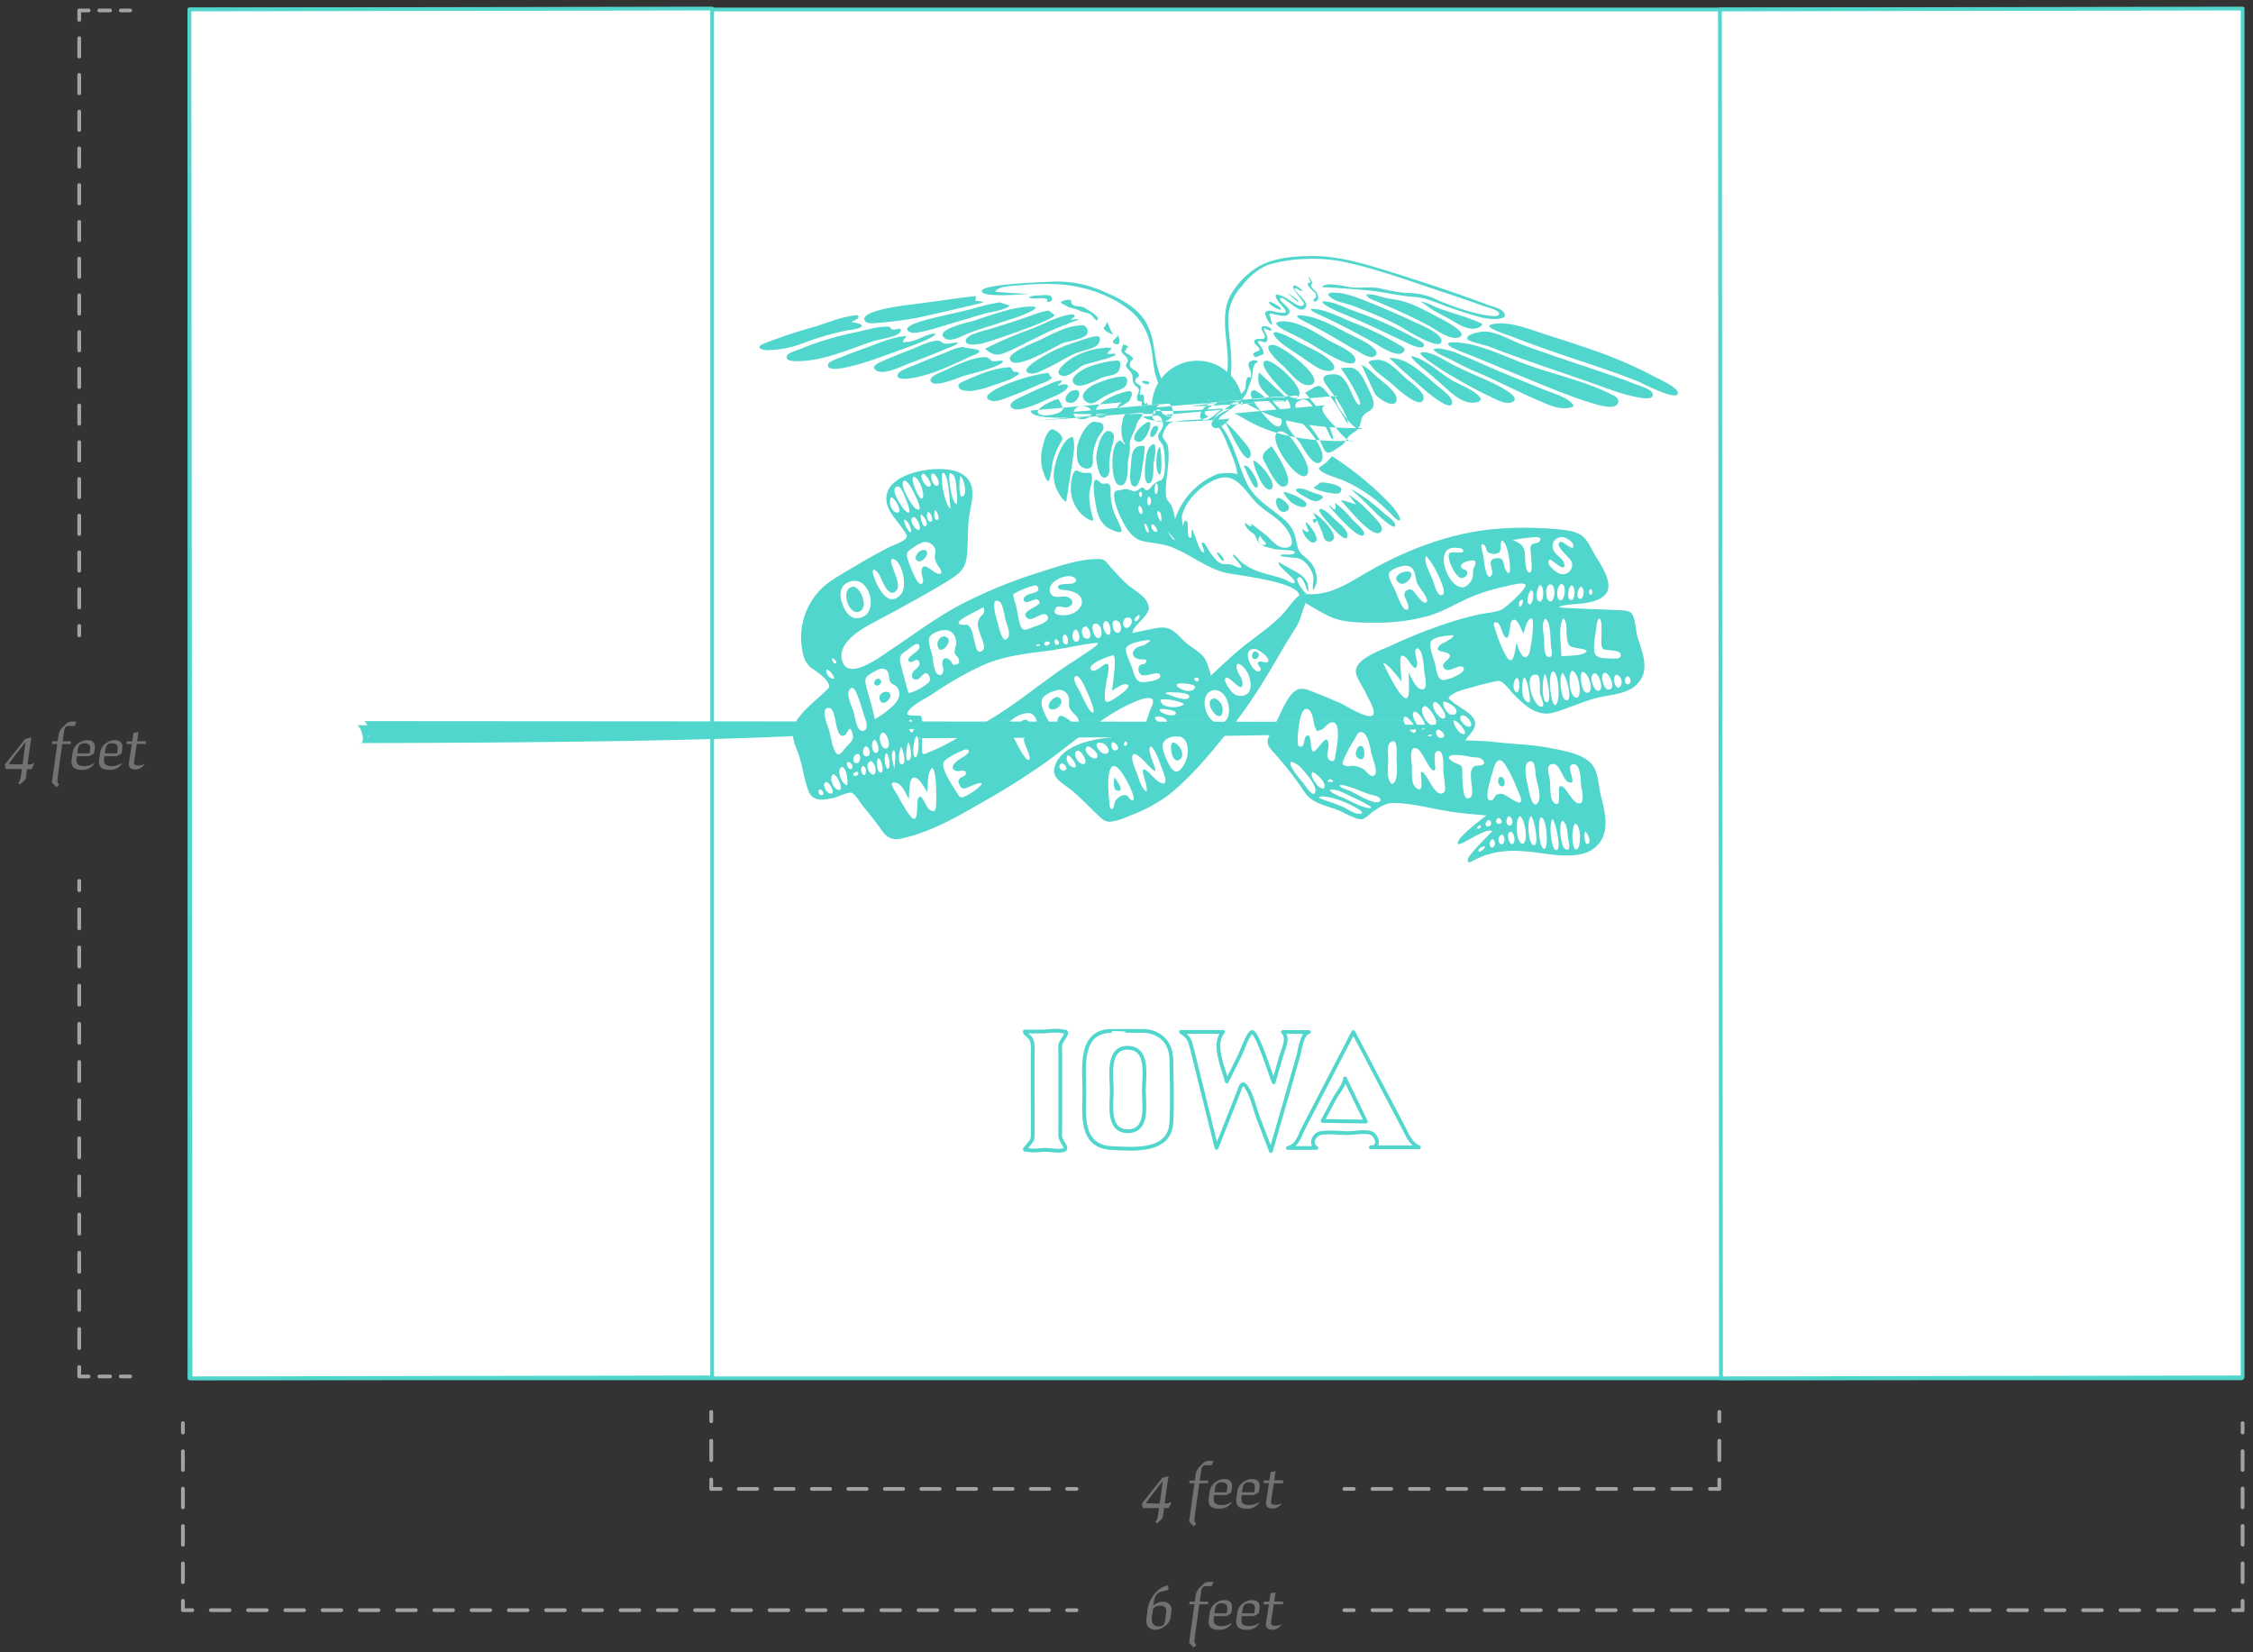 <svg xmlns="http://www.w3.org/2000/svg" width="600" height="440" viewBox="0 0 600 440"><rect x="0" y="0" width="600" height="440" fill="#333333" stroke="none"/><title>flag-iowa-dimensions</title><rect x="50.45" y="2.52" width="546.54" height="364.52" fill="#fff" stroke="#50d6cc" stroke-linecap="round" stroke-linejoin="round"/><polygon points="189.65 366.79 50.74 367.04 50.45 2.52 189.65 2.28 189.65 366.79" fill="#fff" stroke="#50d6cc" stroke-linecap="round" stroke-linejoin="round"/><polygon points="597.23 366.79 458.32 367.04 458.03 2.52 597.23 2.28 597.23 366.79" fill="#fff" stroke="#50d6cc" stroke-linecap="round" stroke-linejoin="round"/><path d="M349.64,68.18c-4.82,0-10.81.42-15,3.12-3.43,2.22-7.21,6.26-8.06,10.37-1.14,5.51.87,11.28.31,16.87-.14,1.38-.39,4.16-1.53,5.13s-5.32.23-6.91.34c-1.8.13-3.59.37-5.38.6-2.36.29-2.06.38-3-1.83a34.32,34.32,0,0,1-2.07-6.16c-.7-3.45-.82-6.67-2.37-9.92-2.39-5-7.93-7.5-12.84-9.53a29.88,29.88,0,0,0-13.29-2.12c-1.46.06-18.06.6-18.07,2.44s10.79.91,12.49.76c-1.1,0-9-.43-8.89-.63.68-1.5,5.77-1.55,7.07-1.68a58.46,58.46,0,0,1,10.5-.18c6.73.54,13.78,3,19,7.44a16.5,16.5,0,0,1,4.66,8.08c.94,3.29.67,6.61,1.88,9.86a30.46,30.46,0,0,0,2.21,4.65c.53.92,2.64,3.44,2,4.61-.58,1-1.9.38-2.57-.12-.4-.3-.68-1.28-1.27-1.29a1,1,0,0,0-.87,1.27A12,12,0,0,1,309,111a3.88,3.88,0,0,1,.74,2.12c0,1.32-1.61,2.27-1.29,3.53.18.7,1.07,1.4,1.32,2.23a13.5,13.5,0,0,1,.42,3.41c.05,1.37.29,4.56-.93,5.6-.17.14-.45,0-.53.09a12.06,12.06,0,0,0-1.68,1.13c-.37.37-1,1.42-1.62,1.43s-.66-.65-1-.69c-.68-.08-.85.41-1.54.72-1,.45-.91.26-1.94-.06a2.65,2.65,0,0,0-2.15-.09l-1.67.31c-1.32,1.12.74,5.78,1.37,7.13,1.19,2.54,2.93,5.64,5.91,6.25s5.53.66,8.34,1.88c4.67,2,8.81,5.4,13.81,6.58,2.72.63,21.66,2.59,19.2,6.74A5.07,5.07,0,0,1,348,158.1c-.75-.27-3.18-3.69-2.37-4.24,1.41-1,2.29,3.32,2.65,3.56s0-2-.08-2.13a6.31,6.31,0,0,0-2.33-2.61c-.45-.28-5.35-2.94-5.34-3-.64.78,4,4.19,4.21,5.05.37,1.47-2-.22-2.84-.53-2.69-1-5.53-1.36-8.14-2.58a14.74,14.74,0,0,1-3.13-1.91c-.5-.39-1.65-2-2.23-2-.87.12,5.3,5.21,0,2.84-1.12-.51-2-.13-3-.44-1.32-.41-2.35-2-3.16-3-.35-.45-1.3-2.52-1.8-2.62-1.15-.22.61,2.18.19,2.54-1,.83-2.79-6-3.13-6s.06,2.37-.55,2.21c-1.19-.32,0-4.66-1.27-4.59-.41,0-.51,1.26-.6,1.44a10.62,10.62,0,0,1-.33-2.7,12.36,12.36,0,0,1,1.76-3.81,17,17,0,0,1,6.78-5.69c6.32-3,8.38,3.77,12.39,7,2.18,1.78,4.76,3.23,6.55,5.45,1.12,1.39,3.25,5.1.37,5.5-2.2.3-3.79-1.84-5.17-3.14-.31-.29-4.23-3.26-4.23-3.23-.08.44.4.77-.3.65-.18,0-1.3-1-1.34-.81-.14.67.83,1.74,1.29,2.11,1.11.86,1.15.55,1.69,1.89.93,2.31,2.56,2.23,4.73,2.89.72.22,5.4.22,5.5.75.25,1.25-3.45.41-3.77.86s3.27.69,3.54.71a4.56,4.56,0,0,1,3.08,1.29,7.62,7.62,0,0,1,2.07,3.41c.31,1.06-.34,3.21.07,4a10.38,10.38,0,0,0,.84-2,6.84,6.84,0,0,0-.22-2.88c-.63-2.31-2-3.22-3.62-4.7-1.44-1.3-1.35-3.26-1.89-5a9.27,9.27,0,0,0-2.92-4.34c-3.4-3-7.63-5.13-9.75-9.35-2.28-4.51-3.22-9.69-5.91-14-1.12-1.79-2.94-2.85-.9-4.31,1.42-1,2.72-2,4-2.9a8.67,8.67,0,0,0,3-4.32c.58-1.81,1.1-2.38,1.24-4.5a4.13,4.13,0,0,1,.58-2c.27-.53,1.41-.31.37-.9a1.85,1.85,0,0,0-2,.63c-.39.81.7,2.21.63,3.11-.15,2-.18-.07-.95.82s-.21,2.33-.81,3.33a24.91,24.91,0,0,1-1.74,1.87,13,13,0,0,1-3.45,3.1c-1.15.74-3.25,2-2.93,3.39.14.64,1.47,1.78,1.83,2.39a26.41,26.41,0,0,1,1.78,3.81c.89,2.25,2.53,5.59,2.53,8.07,0-.94-4.71-.49-5.26-.31a19.71,19.71,0,0,0-11.27,12,18.79,18.79,0,0,0-.84-3.3c-.72-1.61-1.56-1.38-1.63-3.59-.15-4.12,1.26-8.34.55-12.49-.18-1.08-1.32-1.91-1.44-2.81a7.15,7.15,0,0,1,1.77-3.25c1-.64,2.93-.65,4.07-.83,1.58-.24,4.26,0,5.67-.63,1.7-.77-.4-.26-.21-1.6.12-.79,3.05-2.26,3.72-2.93a12,12,0,0,0,3.23-7.71c.42-4.52-.56-8.95-.72-13.45a12.78,12.78,0,0,1,3.21-9c2.2-2.81,4.64-5.22,8.1-6.32a38,38,0,0,1,9.14-1.35,41.18,41.18,0,0,1,11.91,1.11c7.41,1.72,14.64,4.28,21.83,6.7,4.55,1.53,9.11,3,13.62,4.66.6.22,4.18,1.08,4.33,2,.28,1.65-5.93,0-6.47-.1a71.28,71.28,0,0,1-11.47-4.13A19.53,19.53,0,0,0,374.27,78a47.25,47.25,0,0,1-6.8-1.22c-2.48-.49-5,0-7.52-.25-1.2-.1-7.29-1.73-7.82,0,.07-.25,11.57.74,12.32.81,4,.38,7.88,1.43,11.91,1.7,3.38.22,5.83,1.44,8.91,2.57a100.5,100.5,0,0,0,9.58,3c1.32.35,7.67,1,5.47-1.63-.8-.93-3.05-1.4-4.13-1.82-7.92-3-16-5.61-24.1-8.21C364.85,70.73,357.33,68.18,349.64,68.18Zm-.58,7.07c-1.8,0,0,1.65.47,2.09s.94.68,1,1.47c0,.42-.9.92-.63,1.37s.86-.15,1-.37c.37-.58,0-1.34-.26-1.86s-1.06-1-1.42-1.6.37-1,.35-1C347.48,71.57,349.17,75.26,349.06,75.25ZM344.9,76c-2,0,2.43,4.26,2.35,4.82-.24,1.84-3.45-.63-4.22-1.13-1.29-.85-4.75-2.51-2.68.44,1.49,2.12,4,3.75-.24,3-1-.18-2.64-.85-3.09.07s2.48,5.55,1.37,1.66c-.48-1.69-.63-1.48.95-1.18.88.17,2.69.76,3.5.2,2.21-1.51-2.64-3.62-1.87-4.44s4.59,3.71,6.09,2.94c2.84-1.43-2.55-4.47-2.24-5.55.12-.4,1.67.82,1.87.69C347.07,77.29,345.24,76.08,344.9,76Zm-85.13,2.84c-5.42.62-10.92,1.48-16.35,2.16-.87.11-15.25,1.59-13,4.55.68.9,3.66.37,4.57.31a83.32,83.32,0,0,0,9.71-1.33c1.36-.25,17.16-3.88,17.12-4-.12-.36-2.24-.42-2.45-.52C259.86,80.3,260,79.16,259.77,78.88Zm16.83-.19c-.18,0-2.61.15-2.49.57s3.19.11,3.56.18a5.4,5.4,0,0,1,1.18.25c.41.17-.55.72.43.73s1-1,.6-1.51S277.28,78.67,276.6,78.69Zm66-.93c.32.31,3.07,2.87,3.16,2.67C346,79.87,343.11,78.15,342.57,77.76Zm12.76.18c-1.59,0-2.05.39-1.06,1.26,1.42,1.23,4.63,1.73,6.41,2.42,3.8,1.47,7.57,3,11.24,4.84,1.31.64,11,7,11.88,4.73s-6.4-5-7.58-5.6c-3.91-1.84-7.9-3.57-11.91-5.17C361.64,79.36,358.26,77.88,355.33,77.94Zm-70.68,1.88c-.32,0-2.25.35-2.22.85,0,0,1.79,1,2,1.08,1,.44,2.09.5,3,1s1.92.49,2.8.9c.52.25,1.57,1.8,1.8,1.69,1.56-.69-2.82-3.08-3.29-3.34-.9-.51-2.37-.23-3.15-.85C285,80.63,285.66,79.89,284.65,79.82Zm-18.36.72a48.61,48.61,0,0,0-7.18,1.7c-3.41.83-6.83,1.59-10.24,2.41-.76.19-9.82,2.16-6.62,3.8.93.47,2.45.08,3.38-.12,2.73-.56,5.41-1.47,8.07-2.26l8.68-2.57c1.24-.36,5.86-.93,6.47-2.18C268.79,81.44,266.73,80.6,266.29,80.54Zm98.09-2.15c-1.06.07-.18.64,0,.87a7.71,7.71,0,0,0,2.34,1.08c1.57.7,3.16,1.37,4.73,2.07,3,1.33,6,2.74,8.87,4.28,1.89,1,5.77,4,8.09,3.22,3.39-1.07-5-5.14-5.67-5.5-3.13-1.64-6.39-3.48-9.85-4.34-1.12-.28-2.3-.37-3.44-.6C367.87,79.14,366,78.3,364.38,78.39Zm-90.1,3.27c-5.06.23-10.32,2.3-15.08,3.82-.9.28-10.66,2.36-7.66,4.6,1.7,1.27,4.85-.72,6.45-1.34,2.64-1,5.37-1.76,8.05-2.67,2.88-1,6.24-1.85,8.88-3.36C276.29,81.93,276,81.56,274.28,81.66Zm63.91-1.24c-1.34.15,2.85,2.75,2.93,1.91C341.17,81.77,338.7,80.37,338.19,80.42Zm14.64-.15c-2.51,0,2.92,2.52,3.1,2.6,2.67,1.12,5.33,2.23,8,3.43,3.32,1.51,6.59,3.13,9.91,4.65.59.27,5.35,2.86,5.37.9,0-.76-3-2-3.49-2.32-2.33-1.28-4.73-2.45-7.15-3.54s-5.05-2.11-7.63-3S355.52,80.45,352.83,80.27Zm25.41.06c.16,0,3,2.12,3.49,2.37,2,1.11,4.08,2.14,6,3.32,1.62,1,4.59,2.32,6.43,1,1-.72.52-.74-.58-1.25a54,54,0,0,0-6-2.12c-1.9-.63-3.81-1.24-5.66-2a12.25,12.25,0,0,0-3.69-1.35Zm-98.85,2.42c-2.28.22-4.62,1.28-6.76,2-3.26,1.08-6.51,2.19-9.81,3.12-1,.27-6.41,1.48-5.59,3.29.51,1.13,3.73.49,4.77.22,1.8-.46,19.13-6.25,18.8-7.48C280.81,83.94,279.35,82.71,279.39,82.75Zm-51,1.22c-3.83.23-7.94,2-11.57,3.11a128,128,0,0,0-13.54,4.52c-2.12.92-.67,1.65,1.17,1.69a27.61,27.61,0,0,0,9.9-2.07A81.75,81.75,0,0,1,225.46,88c.7-.15,3.91-.38,4-1.21s-2.67-.86-2.63-1C227.11,85.37,229.53,84.69,228.34,84Zm57.55-.22c-3.53.06-7.83,2.52-11,3.77a111.64,111.64,0,0,0-12.63,5.38c2.66,2.35,4,1.73,7.28.22C273,91.47,276.46,89.61,280,88c.63-.27,7.19-3,7.31-2.82-.4-.52-1.67.22-2.12-.19C285.11,84.94,286.93,84.28,285.89,83.75Zm63.58-1.49c-1.48.12,1.23,1.34,1.53,1.47,1.24.56,2.48,1.13,3.7,1.73,3.63,1.78,7.21,3.68,10.76,5.64,1.35.75,6.26,4.26,8.05,2.85,1.19-1-.16-1.56-1-2.1a78.31,78.31,0,0,0-12.47-6C356.89,84.49,353,82.34,349.47,82.26Zm-3,1.72c-2.38,0-.38,1,.61,1.54,2.28,1.16,4.53,2.35,6.75,3.62,2.51,1.43,5,3,7.51,4.32,1.14.63,3.54,2.36,4.78,1.36,2.3-1.85-5.87-5.29-6.91-5.83C355.46,87,350.82,84.22,346.47,84ZM236.69,87c-2.81-.16-6,.89-8.71,1.46a89.37,89.37,0,0,0-10.3,2.76c-1.59.55-3.16,1.14-4.71,1.79-.74.31-3,.86-3.35,1.67-.76,1.57,2,1.52,3.13,1.5,7-.17,13.56-3.31,20.1-5.41,1.41-.45,6.5-1.07,7-2.55.44-1.27-1.44-.37-1.81-.42C236.59,87.56,237.85,87.46,236.69,87Zm58.08-1.18c-.12.23-.12.36-.22.58,0,0-.66,1.1-.69.84.11.84,2,1.85,2.85,1.75C295.82,89,295.33,86.14,294.77,85.77Zm-6.84.81c-3.84.12-7.83,2.39-11.2,4-1.26.6-8.11,3.21-7.78,4.93.72,3.7,12.45-3.54,13.93-4.13s5.72-1.1,6.58-2.4A1.67,1.67,0,0,0,287.93,86.58Zm53.24-1c-3.31.14.75,2.27,1.68,2.71,2.13,1,4.23,2.13,6.3,3.28,1.5.83,11.43,7.55,11.79,4.29.23-2-5.56-4.41-6.75-5.07C350.27,88.57,345.88,85.42,341.17,85.57Zm-92.43,3.21c-2.43.19-5,2.32-7.35,2.19-.27,0-.7.33-.88,0s1.11-1.57.82-1.55c-3.67.23-7.59,2-11,3.25-2.08.73-4.15,1.49-6.18,2.34-.67.28-3.47,1.11-3.64,2-.61,3.32,12.93-1.58,14.24-2.06,3.43-1.25,6.89-2.46,10.29-3.79C245.4,91.09,250.43,89,248.74,88.78Zm87.74-1.93c-1.5.19.73,2.35.35,3-.45.81-2.41-.15-2.77.87s1.82,1.6,1.29,2.6c0,0-3,.74-.85,1.76-.07,0,1.83-.75,1.88-.82.66-1-1.6-3-1.36-3.36.41-.56,1.69.57,2.27,0,.86-.93-.61-2.58-.73-3.36-.09-.6,2.41,1.18,2,.2C338.28,87,337.18,86.82,336.48,86.85Zm62.91-.76c-1.45,0-4.2.29-1.77,1.52,1.74.88,3.72,1.44,5.54,2.16,3.35,1.32,6.74,2.52,10.14,3.71,7.61,2.68,15.33,5,22.83,8,1.3.52,9.57,4.93,10.61,3.47s-5.3-4.25-6.2-4.73a110.87,110.87,0,0,0-16.17-7c-4-1.4-8.05-2.73-12.1-4S403.83,86.11,399.39,86.09Zm-102,3c.94-.19-1,1.82-.87,1.25-.16.63-.22,1,.63,1.25C298.89,92.05,297.94,89,297.37,89.11Zm-5.08.38c-1.85.07-4,1-5.81,1.56a42.74,42.74,0,0,0-6.78,2.74c-.87.44-9.47,5-5.21,5.63,1.25.19,3-.81,4.08-1.3,2.4-1.1,4.62-2.53,7-3.69,1.91-1,4.42-1.24,6.22-2.24C292.59,91.73,293.66,90,292.29,89.49Zm47.47-1.07c-2.07,0,1.71,3.13,1.91,3.27,1.93,1.37,3.93,2.65,5.9,4,1.65,1.11,3.52,2.65,5.53,3s3-.69,1.49-2.32c-2.07-2.2-5.43-3.55-8.06-4.91C344.42,90.37,342.1,88.92,339.76,88.42ZM250,90.71c-2.56,0-5.4,1.62-7.72,2.51S237.65,95,235.41,96c-1,.48-3.92,1.49-2,2.67,2.1,1.33,7.1-1.34,9-2,3.06-1.14,6.1-2.32,9.1-3.6.36-.15,3.55-1.21,3.51-1.8,0-.27-1.81.17-1.92.19C251,91.73,251.34,91.26,250,90.71Zm144.87-2.4c-.94.08-4.57.72-4.09,2,.24.64,4.87,1.63,5.58,1.9,1.76.67,3.51,1.35,5.27,2,6.91,2.51,13.88,4.87,20.84,7.26,4.67,1.61,9.46,3.67,14.37,4.45.9.15,3.75.59,3.29-1.11-.33-1.18-3.6-2.1-4.5-2.46-4.11-1.67-8.34-3-12.54-4.45-5.84-1.94-11.66-3.91-17.44-6C402.38,90.69,398.35,88.08,394.84,88.31ZM256.38,92.37a14.29,14.29,0,0,0-4.2,1.38c-3,1.16-6,2.35-9,3.65-.82.36-3.84,1.28-4.12,2.36-.44,1.67,3.08,1,3.92.89,5.27-.81,10.81-3.57,15.65-5.81.37-.16,2.08-.72,2.17-1.21C261,92.76,257.29,92.89,256.38,92.37Zm42.68-.58a8.32,8.32,0,0,0-.44,1.62c.26,1.2,1.77,1.4,1.75,2.77,0,.42-.6.69-.53,1.19s.56.86,1,1.33c1.13,1.34.55,1.78,1,3.22.32,1,1.41,1.06,1.46,2s-.94,1.5-.28,2.78c.14.26.77,0,1,.35s-.14,1,.09,1.33c.77,1.15,1.79-.61,1.44-1s-.4.78-.83-.18c-.25-.57.12-1.41-.25-2-.22-.33-.81.12-.91-.15s.18-.53.13-.92c-.07-.59.36-.64.05-1.29-.19-.42-1.4-.78-1.4-1.33,0-1.34,1.56-.82.75-2.11-.63-1-2.41-1.09-2.18-2.52.27-1.61,1.7-.63.16-2.18-.28-.28-1.39-.63-1.45-1s.34-.47.33-.69c-.07-.93,1.11.13.21-.88A2,2,0,0,0,299.06,91.79Zm-3.7.78a20.16,20.16,0,0,0-9.5,2.56c-1.19.67-5.86,4-3.14,4.89,2,.62,4.15-2,5.79-2.79,1-.44,8.6-2.1,8.56-2.84,0-.48-1.92.07-2.1-.21s1.29-1.37,1-1.54C295.38,92.68,295.18,92.66,295.36,92.57Zm43.8-.71c-4.11-.18,2.06,5.15,2.64,5.67,1.61,1.45,4.76,5.94,7.43,4.9C353.14,100.89,341.71,92.13,339.16,91.86Zm48.2-.71c-2.65-.07-1.8.87-.16,1.65s3.64,1.49,5.45,2.22c4.21,1.7,8.38,3.49,12.58,5.2,6.18,2.51,12.41,5.22,18.8,7.15,1.54.46,6.26,2,6.91-.14.36-1.2-.93-1.78-1.8-2.21-6.81-3.42-14.77-5.19-21.95-7.71C401,95.13,394,91.36,387.36,91.15Zm-125,3.94c-3.74.1-8,2.35-11.35,3.83-.68.3-4.52,1.73-2.77,3,1.49,1.05,7.06-1.4,8.43-1.82,1-.3,10.49-2.59,10.42-3.92,0-.33-2.35.08-2.38.08C263.54,96.09,263.46,95.06,262.4,95.09Zm120.91-2.31c.12,0-1.81,0-1.47.4,1.08,1.15,3.19,1.86,4.56,2.58,2.06,1.07,4.13,2.17,6.27,3.06,5.93,2.46,11.59,5.5,17.48,8,2.32,1,5.1,2.29,7.71,1.78,1.3-.25,1.6-.42.62-1.38-1.76-1.74-5.26-2.61-7.47-3.53-3.82-1.58-7.65-3.12-11.47-4.71-3.36-1.41-6.66-3-10.05-4.32A22.17,22.17,0,0,0,383.31,92.78Zm-4,1c-2.17-.12,0,1.45.63,1.93a82,82,0,0,0,7.76,5c3,1.75,6,3.43,9.16,4.89,1.42.66,4,2.17,5.66,1.57,4.08-1.44-6.68-6-7.78-6.46-2.74-1.21-5.47-2.41-8.13-3.78C384.37,95.77,381.9,94.05,379.32,93.79ZM297.58,96a26.06,26.06,0,0,0-7.62,1.7c-1.24.43-6.13,3-3.54,4.77,1.55,1,5.86-1.46,7.32-2,1.08-.37,3.25-.53,4-1.41C298.31,98.36,298.83,96,297.58,96ZM376,94.87c-.85,0,2.39,2.77,2.68,3q2.46,2,4.88,4.14c2.46,2.15,5.54,5.57,9.14,5.19,1.66-.18,2.09-.82,1-1.88-1.87-1.8-5.12-2.87-7.34-4.25C383.24,99.19,379.59,95.56,376,94.87Zm-38.79,1.19c-2.62.36,2.37,5.77,2.73,6.16.94,1,3.59,4.48,5.41,3.68C348.73,104.38,339.45,95.74,337.16,96.06Zm32.77-.76s2.9,2.81,3.4,3.24q2.73,2.35,5.41,4.77c.59.54,8.21,7.11,7.91,3.69-.14-1.6-3.14-3.55-4.18-4.47-1.74-1.55-3.51-3.09-5.39-4.46C374.83,96.42,372.77,95.32,369.93,95.3Zm-101.5,2.53c-3.75.23-8,1.94-11.37,3.49-.51.23-1.75.62-1.85,1.31-.22,1.49,2.51,1.53,3.35,1.47a22.32,22.32,0,0,0,5.68-1.42c2-.7,4.64-1.36,6.41-2.63,1.14-.81,1-.48.17-1-.28-.15-.73.09-1-.11s-.19-.54-.19-.54C269.25,98.25,269.37,97.64,268.43,97.83Zm98.54-2c-.4,0-2.24.09-2.44.51s.23.48.52.93c1.19,1.81,3.68,3.31,5.32,4.73.95.82,8.12,7.68,8.7,4.07.27-1.72-3.5-4.27-4.49-5.13C372.74,99.35,369.75,95.7,367,95.85Zm-4.49,1.3c.12,0,3.14,6.84,3.59,7.65.71,1.26,5.55,4.56,5.82,1.57.18-1.9-3.74-4.68-5-5.79S364.14,97.8,362.48,97.15Zm-83.29,2.11a47.29,47.29,0,0,0-10.74,2.9c-1.08.42-8.62,3.53-4.33,4.6,1.26.31,3-.5,4.18-.9,2.73-1,5.41-2.11,8.05-3.31.74-.34,3.4-1.14,3.74-2,.17-.46-.38,0-.42-.25S279.22,99.37,279.19,99.26Zm80.31-1.35c-.84,0-1.68.08-2.51.12a49.13,49.13,0,0,1,4.37,7.18c.2.46,1.36,2.74.51,2.63s-2.61-4.75-3.12-5.55c-1-1.51-1.72-2.63-3.6-2.59-2.15,0-3.51.49-2.25,2.43s3,3.83,4.16,6c.58,1.08,2.14,3.61,1.72,4.93.11-.35-2-3.64-2.37-4.21a27.84,27.84,0,0,0-3.25-4.52c-.57-.62-1.29-1.62-2.2-1.52s-2.5,1.38-3.45,1.79c1.35,1.63,2.74,3.24,4,5A31.05,31.05,0,0,1,354.2,114s1.22,3.15.71,3-1.32-2.31-1.65-2.91c-.69-1.22-1.45-2.39-2.22-3.55-.9-1.35-2.47-4.65-4.35-4.1-4.21,1.23.5,5,1.71,6.5a31.27,31.27,0,0,1,2.94,4c.49.83,1.24,3.44,2.19,3.6s2.55-1.18,3.25-1.58c1.54-.89,1.51-1.85,2.68-3,.88-.88,1.85-1,2.5-2.26s.32-2.23,1.26-3.22,2.47-1.1,2.59-2.78c.09-1.18-.79-2.82-1.25-3.84C363.7,102,362.07,97.82,359.5,97.91Zm-24.28,1.2c-.58,3.21.18,4,2.5,6.36.85.85,5.28,7.14,5.85,3.23.32-2.17-3.33-4.77-4.58-6S336.47,100.31,335.22,99.11Zm-36,1.18c-2.52,0-5.33,1.08-7.62,2-1.71.72-5,3.23-2.12,4.87,1.35.75,2.26-.12,3.41-.85a24.12,24.12,0,0,1,4.31-2.16c1-.39,2.15-.64,2.67-1.64C300.32,101.78,300.38,100.3,299.27,100.29Zm-16.65,1a10.31,10.31,0,0,0-3.35,1.14c-2.26.93-4.51,1.93-6.7,3-.84.42-4.63,1.91-3.09,3.23,1.71,1.46,8-1.65,9.51-2.35,1-.46,5.31-2,5.4-3.37.08-1.19-2.71-.17-2.7-.19C281.84,102.13,283.14,101.83,282.62,101.27Zm22.08.15c-1.87,0,1.36,1.67,1.36.51C306.06,101.59,305,101.43,304.7,101.42Zm-18.37,2.45c-2.43.14-3.92,3.88-.76,3.35C287.14,107,288.41,103.75,286.33,103.87Zm14.28.3c-2,.12-10.23,3.21-8.62,6.38,1.06,2.09,4.26-1,5.34-1.73a23.11,23.11,0,0,0,3.24-1.9C300.92,106.62,302.3,104.07,300.61,104.17Zm33.47-.25c-2.56.15.68,4.37,1,4.72.71.84,4.52,5.92,5.74,4.8C343.32,111.13,336,104.55,334.08,103.92Zm-11.22,1.27c.65.12-.62,1.44-.92,1.5S322.33,105.33,322.86,105.19Zm-2.31.09c.93-.06.24,1.35-.47,1.08S320.1,105.36,320.55,105.28Zm-38.82,1c-1.33.19-8.09,3.39-4.14,4.26,1.12.25,4.29-.19,5.12-1.15s.32-.31.11-1.31C282.78,107.9,282,106.28,281.73,106.28Zm34.65-.76c.65,0,.05,1.13-.3,1.15C315.5,106.7,316.1,105.64,316.38,105.52Zm-3.16.38-24.81,2.24c-3.31-.09-3.45,3.92.26,3.43C291.54,111.19,291.3,108.29,288.41,108.14Zm31.86-.57c1.13-.07,0,1.14,0,1.13S319.14,107.63,320.27,107.57Zm-5,.3h.48c.29.09-1.57,1.61-1.72,1S314.83,107.91,315.28,107.87Zm16.7-.31c-2.59-.12-.16,3.45.33,4.12.74,1,4.1,6.09,5.7,4.55C340.07,114.24,333.79,108,332,107.56Zm-30.24.77a9.54,9.54,0,0,0-5.6,2.26c-.94.79-2.35,3.31-.18,3.47,1.57.12,3.66-2.34,5-3.06C301.88,110.49,304.73,108.37,301.74,108.33Zm15.92-.38c1,0-.23,1.86-.71,1.1C316.66,108.59,317.23,108.07,317.66,108Zm-43.14,1.39c-1.48-.21-2.62,2.87-1.35,3.2C273.92,112.73,274.62,109.78,274.52,109.34Zm32.26-.74c-.8-.06-1.78,1.57-.62,1.35A1,1,0,0,0,306.78,108.6Zm-22.45,1.23c-1,.22-2.47,2.58-2.17,3.59.49,1.6,3.19,1.31,4.22.57,1.79-1.28.18-.68-.83-1.31S284.77,110.83,284.33,109.83Zm44.22.27c-3.32.4,1.28,4.7,2.06,5.61.61.71,3.66,4.87,5,3.9C337.55,118.29,330.54,110.16,328.55,110.1Zm-24.47.94a8.9,8.9,0,0,0-5.62,2.78c-.64.82-1.08,2,.27,2.39s3.26-1.68,4-2.47C303,113.53,305.65,110.94,304.08,111Zm-27.71.95c-2,.08-2.14,1.72-2.43,3.48-.2,1.19-.15,4.73,1.38,5.24.91.3.65-.35.86-1.12a16,16,0,0,1,1.1-2.58c.33-.73.48-1.49.81-2.23s1.53-1.86,1.51-2.65C279.6,111.86,276.64,112,276.37,112ZM344,111c-4,.54,1.29,5.66,2.12,6.81s3.62,6.78,5.51,5.27C354.44,120.85,346.6,111.13,344,111Zm-52.46,1.25c-2.32.16-4.47,5-4.69,6.93-.14,1.23-.18,3.38.55,4.49.54.82,2.21,1.58,3.1.79s.4-2.49.54-3.42a14.68,14.68,0,0,1,1.38-4.53c.46-.91,1.61-1.82,1.43-3C293.57,112.22,292.63,112.64,291.49,112.29Zm14.63.08c-1.56,0-5.48,4.06-3.65,5.12C304.85,118.87,307.06,112.75,306.12,112.37Zm19.74-.39c.69.3,5.62,12.62,7.08,9.58.7-1.48-1.73-3.87-2.5-4.8A28.8,28.8,0,0,0,325.86,112Zm-18.06,1.43c-1.18.07-2.23,3.22-.95,3C307.48,116.38,309.38,113.4,307.8,113.41Zm-27.49.9c-1.88.13-2.82,5-3,6.34a11.06,11.06,0,0,0,.24,4.25c.07.28.94,3.29,1.54,3.26s1.05-4.52,1.18-5a19.25,19.25,0,0,1,1.7-4.48c.53-1,1.12-1.43.79-2.32A4.48,4.48,0,0,0,280.31,114.31Zm14.89.47c-2.12,0-3.21,5.39-3.3,6.9-.06,1.09.8,7.14,2.93,5.21.83-.75.48-2.45.51-3.41a21.7,21.7,0,0,1,.65-4.16C296.35,117.79,297.64,115.12,295.2,114.78Zm45.89.09c-5.34.31,5.08,15,7,11.46,1-1.8-1.6-5.67-2.49-7.06S343.06,115.05,341.09,114.87Zm-55.4,1.54c-2.85.16-4.67,6.58-5,8.68a9.18,9.18,0,0,0,.4,4.59c.3.82,1.81,3.93,2.86,3.87-.09,0,1.34-8.62,1.51-9.94C285.75,121.59,286.5,118.32,285.69,116.41Zm12.57,1c-2.79.16-2.63,11.29-.26,11.83,2.61.6,2.23-4.74,2.31-5.85.09-1.37.66-3,.55-4.34-.15-2-.37-.81-1.5-.72C299.27,118.3,298.82,117.37,298.26,117.38Zm9.05.92c-1.92.22-2.14,3.5-2.31,4.89-.09.78-.67,6.1,1.09,5.5,1.18-.4,1-4.23,1.05-5S308.29,118.53,307.31,118.3Zm-3.23.45c-2.65,0-2.74,2.51-2.91,4.63-.09,1.14-.73,5.18.44,6,1.69,1.22,2.31-3.41,2.43-4.23.24-1.66.59-3.42.69-5.08C304.78,119.35,305.25,118.65,304.08,118.75Zm4.85.28c-1.17.06-1.43,6.8-.24,7.3C309.64,126.73,309.27,119.92,308.93,119Zm29.64-.24c-1.52,1.38-3.07,2.14-1.89,4.17.76,1.3,3.26,6.77,5,6.65C345.66,129.33,339.73,120.3,338.57,118.79Zm16.14,2.68c-.44.49-.87,1-1.32,1.49-.17.18-2.16,1.61-2.15,1.58-.28,1.42,5.22,2.84,6.35,3.35a40.39,40.39,0,0,1,8.69,5.23c1.32,1.06,2.52,2.23,3.76,3.38.38.35,1.86,2.13,2.43,2.1,1.29,0-1.59-3.58-1.63-3.63a68.08,68.08,0,0,0-5.35-5.26A83.52,83.52,0,0,0,354.71,121.47Zm-20.89,1.16c-.56.07,2.48,9,4.67,7.61C340.43,129,335.41,122.94,333.82,122.63ZM331.6,124l-.37.1c.16-.17,3.11,8,3.74,5.21C335.2,128.26,332.72,123.88,331.6,124Zm-45,1.29c-1.15.17-1.43,3.8-1.44,4.56a9.8,9.8,0,0,0,1,4.48,9,9,0,0,0,3.81,4c1.34.58,1.27.46.95-1a18.82,18.82,0,0,1-.85-5.62c.1-1.5,1-3.52.71-5-.21-1,0-.48-.56-.79-.17-.09-1.27.12-1.64,0C287.92,125.85,287.3,125.43,286.62,125.24Zm5.27,2.47c-1.45.05.11,7.72.32,8.42a7.83,7.83,0,0,0,2.29,4c.62.51,3.46,2,4.14,1.36.42-.42-1.49-3.92-1.73-4.54a16,16,0,0,1-1.14-5.51c0-1.16.25-2.19-.69-2.71-.24-.13-1.19.12-1.6,0C292.9,128.45,292.49,127.93,291.89,127.71Zm16.08,1c.6,0,.5,2.78-.07,2.81S307.37,128.77,308,128.74Zm44.3-.27c-1.22,0-.77.24-1.37.6a10,10,0,0,1-1,.74c-.18.5,5.89,2.18,6.83,1.44C359,129.41,353.32,128.47,352.27,128.47Zm-48.47,2.44c.52,0,.38,1.64,0,1.43A.81.81,0,0,1,303.8,130.91Zm42.11-.83c-2.15.15.93,1.82,1.32,2,1.17.66,2.62,1.77,4,1.18,2.22-1,.58-1.49-.71-1.84C349,131.06,347.5,130,345.91,130.08Zm13.81.11c2.41,2.11,4.68,4.35,6.95,6.62.45.45,5.73,5.39,4.79,2.58-.3-.9-2-2-2.64-2.57q-1.9-1.69-3.9-3.26A39.15,39.15,0,0,0,359.72,130.19ZM342,131c-.68.05,1.53,2.5,1.74,2.68.61.53,4,2.37,4.18.62C348.1,133.08,343,131.09,342,131Zm-36,1.28c.71,0,.69,2.27,0,2.27S305.37,132.3,306.06,132.26Zm53.17-.46c.65.84,1.3,1.68,2,2.51-.78-.13-3.66-1.35-4.08-1,.25-.19,9.16,11.69,10.87,7.94.61-1.32-2.9-4.5-3.65-5.28A24.1,24.1,0,0,0,359.23,131.8Zm-18.67.78c-1.6,0-.15,5.15,2.39,3.33C344.21,135,341.74,132.88,340.56,132.58Zm-37,2.1c.65,0,1.3,2.85.14,2C303.16,136.23,302.87,135,303.56,134.68Zm52.08-.71c-.09,0,.35,1.42-.07,1.62-.59.27-.89-1.06-1.57-1-.28,0,8.87,10.62,9.37,7.47.14-.85-2.74-3.28-3.27-3.84A24.46,24.46,0,0,0,355.64,134Zm-47.23,2.16c1.17-.06,1,2.79.82,2.71C308.77,138.65,307.69,136.17,308.41,136.13Zm43.34-.62c-1.42.08,2.1,3.8,2.36,4.09.38.45,5.07,6,4.79,2.68-.12-1.37-2.63-3.3-3.52-4.14S353.14,135.84,351.75,135.51Zm-2.06,1.07c.23-.13,2.27,4.68,2.45,5.06.41.88.27,2,1.32,2.44a1.29,1.29,0,0,0,1.85-.81C355.57,141.35,351.36,137.16,349.69,136.58Zm.47,1.62c-1.13.07,0,1.12,0,1.14S351.29,138.14,350.16,138.2Zm-45.23,1.15c.38,0,1.32,2,1,2.35C305.48,142.24,304.54,140,304.93,139.35Zm1.95.23c.86,0,2.22,2.69.69,1.95C306.82,141.17,306.27,140.14,306.88,139.58Zm41-.47c-.47.07.82,2.15.64,2.39-.56.77-2.48-2.12-1.24.67.4.92,2.44,3.38,3.32,1.79C351.17,142.94,348.68,139.64,347.88,139.11Zm-37.16,2.25c.28.25,2.47,2.32,2.13,2.43S311.05,141.79,310.72,141.36Zm25,1.21c-.3.09,1,1.63,1,1.53,0,.08,1.15.92-.1,1.05A1.43,1.43,0,0,1,335.75,142.57Zm-11.49,4.55c-.41.19,1.52,2.79,1.74,2.11C326.12,148.88,324.64,146.94,324.26,147.12Z" fill="#50d6cc"/><path d="M249.44,124.91c-4.55.09-14,2.14-13.36,8.5.31,2.9,2.88,5.24,4.41,7.54.46.68,1.19,1.46.91,2.19-.4,1-3.81,2.15-4.71,2.62q-4.94,2.55-9.71,5.44c-2.89,1.75-6.22,3.49-8.6,5.93a18.45,18.45,0,0,0-4.31,17.78,5.82,5.82,0,0,0,2.74,3.46c1.16.84,3.1,2.19,3.74,3.51.55,1.13.36,1.07-.55,2-2.51,2.48-5.42,4.59-7.5,7.5s-1.47,5.36-.2,8.51c1.4,3.47,1.7,7.25,3,10.7,1.17,3,4,2.5,6.76,1.88.84-.19,3.91-1.64,4.72-1.35,1.07.38,2.51,3,3.27,3.85,1.57,1.87,3.1,3.77,4.49,5.78,2.19,3.2,3.81,3.07,7.44,2.08,6.9-1.89,12.89-5.28,19-8.83a200.28,200.28,0,0,0,17.59-11.05c5.73-4.16,11.18-8.83,17.15-12.65,1.49-1,10.91-6.42,11.34-3.64.12.79-.69,2.2-.94,2.88a31.17,31.17,0,0,1-1.88,4.9c-.66,1.14-.85,1.14-2.26,1.36-1.88.29-3.79.36-5.68.52-5.05.44-13.3,1.91-15.32,7.5-1.14,3.16,1.53,4.42,3.75,6.12,2.74,2.1,5,4.64,7.54,7,1.12,1.05,1.86,1.93,3.4,1.89a15.94,15.94,0,0,0,4.89-1.5,41.28,41.28,0,0,0,10.88-5.81c6.41-5.2,11.88-12,17-18.47s9.19-13.38,13.33-20.53c1.13-2,2.4-3.85,3.55-5.79s1.48-4.12,2.36-6.14c2.06,1.18,4.1,2.47,6.24,3.5,3.75,1.81,8.54,1.7,12.64,1.73a51.39,51.39,0,0,0,13.29-1.66c4.75-1.24,8.87-4.1,13.46-5.8a50.81,50.81,0,0,1,7.36-2.14c.82-.17,4.86-1.34,5.56-.55s-5.21,6.22-6.53,6.76c-1.71.7-3.75.76-5.55,1.13a85.15,85.15,0,0,0-8.32,2.26,134.76,134.76,0,0,0-15.38,6.1c-2.51,1.17-10.11,3.63-9.31,7.4.38,1.79,1.95,3.74,2.7,5.44.5,1.14,2.42,4.2,1.93,5.39-.8,2-7.22-2.18-8.59-2.79-2.09-.93-4.2-1.82-6.34-2.65-1.38-.53-3.14-1.48-4.67-1.25-2.87.44-5,6.29-6.14,8.54a30.59,30.59,0,0,0-2.27,4.59c-.62,1.9.58,2.78,1.85,4.26a87.43,87.43,0,0,1,7.76,10c2,3.09,5.38,3.52,8.7,4.77,1.67.63,5,2.74,6.65,2.52.9-.12,2.25-1.55,3-2.06,1.62-1.07,3.29-2.26,5.27-2.25,5.38,0,11,1.76,16.33,2.46,2.84.38,5.69.61,8.54.86-1.22.94-8.38,6.27-7.56,7.57.51.8,7.81-4.73,9.1-3.32,0,0-6.21,6.09-6.44,7.28-.32,1.67.81.75,2,.18a21.79,21.79,0,0,1,5.5-1.87c4.63-.86,9-.2,13.57.42,3.55.49,9,.94,12.1-1.23,5-3.46,3.42-9.49,2.2-14.29-.68-2.67-.59-6.5-2.61-8.61-2.56-2.67-7.48-3.4-10.91-4.08-4.77-.94-9.56-1-14.35-1.56-2.75-.35-5.53-.38-8.3-.48,1.76-2.21,4.16-4.2,1.51-6.75-1.43-1.38-3.25-2.22-4.78-3.46-1.2-1-1.5-1-.39-1.86,1.56-1.21,4.48-1.73,6.36-2.3,1.6-.48,3.2-.88,4.84-1.21,1.31-.26,1.5-.45,2.45.17a15.3,15.3,0,0,1,2.27,2.41c2.94,3.08,6.57,6.9,11.3,5.6,4.39-1.21,8.38-3.32,12.91-4.22,3.86-.76,8.16-1,10.4-4.71,2-3.26.19-7.74-.89-11-.49-1.49-.61-5.61-1.76-6.63-1-.86-3.55-.67-4.79-.78-1.08-.09-14.34-.47-14.34-.73,0-.63,5.83-.9,6.28-1,2.14-.31,5.17-.88,6.37-2.93,1.76-3-2.19-8.21-3.6-10.76-.92-1.66-1.79-3.72-3.53-4.67-2-1.1-4.54-1.26-6.75-1.45a92.93,92.93,0,0,0-16,0c-11.68,1-23.54,5.55-33.66,11.36-4.8,2.75-9.44,6-15.21,6-1.58,0-2.71-.23-4,1.08s-2.57,3.27-4.05,4.73c-3.35,3.32-7.23,5.82-10.84,8.81-2.71,2.25-5.24,4.69-7.81,7.09a18.69,18.69,0,0,0-1.45-4.35c-1.19-2-3.94-3.22-5.59-4.83-2.36-2.31-3.5-4-6.94-3.6-.6.07-6.83,1.33-6.79,1.42-.59-1.48,4.46-4.61,4.27-6.79-.27-3-4.1-4.61-6-6.4-1.51-1.4-2.88-2.95-4.26-4.48-1.18-1.31-1.4-2-3-2.06-5.14-.08-10.86,1.95-15.65,3.47A130,130,0,0,0,255.84,161c-6.55,3.45-12.39,7.93-18.57,12-2.26,1.49-10.9,8.23-12.83,3.42-2-5,4.77-8.82,8.24-10.67,6.63-3.56,13.25-7.09,19.66-11,2.7-1.67,4.7-3,5.1-6.36.42-3.51.19-7.07.62-10.59.38-3.09,1.79-6.77.08-9.66S252.56,124.87,249.44,124.91Zm1.76,1c1.59.2,1.73,9.5,2,9.53C251.79,135.19,250,126.4,251.2,125.88Zm1.73.1c1.21.11,1.41,1.32,1.6,2.31.11.55.64,6,.18,5.89C253.32,133.72,252.47,126.9,252.93,126Zm-4.54.1c.88,0,2.18,2.56,1.34,3.18C248.71,130,247.27,126.5,248.39,126.08Zm-2.34.07c.46.2,2.49,2.81,1.61,3.35C246.51,130.21,244.24,126.09,246.05,126.15Zm9.68.6c1.15.67,2,5.61.34,5.41C255.29,132.07,255.49,127.27,255.73,126.75Zm-12.46.16c1.77.24,3.41,5.68,2.15,5.82C244.65,132.81,242.29,127.55,243.27,126.91Zm-2.48,1c1.3.26,2.5,3.1,3,4.13s2.36,5-.11,3.19C242.73,134.56,239.23,128.76,240.79,128Zm-1.67,1.57c.91.12,1.7,2.45,2,3.16.44.91,2.33,5.57-.23,3.14C240.08,135,236.56,129.79,239.12,129.53Zm-1.82,2.9c.81-.15,3.35,4.11,1.68,4.09S236.54,133.5,237.3,132.43Zm11.78,3.4c.29.26,1.46,2.33.58,2.61C248.63,138.76,248.65,136.24,249.08,135.83Zm-1.92.52c.89,0,1.85,3.39.2,2.43A2.08,2.08,0,0,1,247.16,136.35Zm-1.91.69c.75.25,2.38,2.63,1.12,3.12C245.69,140.42,245,137.55,245.25,137Zm-1.89.66c1,.16,2.48,3.86,1,3.38C243.44,140.81,241.8,138,243.36,137.7Zm-2.54.69c1.06-.07,2.37,3.6,1.62,3.37S240.55,138.85,240.82,138.39ZM416,143c1,.09,2.75,1.09,2.92,2.06.43,2.44-2.71-1.35-3.54-.69-1.44,1.13,2.87,4.12,3.21,5.34a2.5,2.5,0,0,1-3.4,3c-.83-.34-3.9-2.64-2.47-3.68.37-.27,4.54,4,3.82,1-.32-1.4-2.35-2.17-2.86-3.61C413,144.5,414.15,143.16,416,143Zm-6.7.08c.76,0,1.09.26.84.87-.44,1.06-2,.25-2.52,1.6-.3.76,1.07,7.47-.45,6.87-1.15-.45-.94-4.11-1.07-5.06-.3-2.27-1.31-2.68-3.22-3.55A50.48,50.48,0,0,1,409.26,143Zm-9.19.86c1.45,1.18,1.87,4.9,2,6.66.12,1.31-.07,3.05-1.14,1.17-.79-1.36-.2-3.26-2.23-3.14-3.59.2-.31,3.44-1.68,4.76s-1.89-4.45-2-5.24-1.33-4.16.22-3c.55.42.43,1.45,1,1.9a3,3,0,0,0,2.9.14C400.09,146.32,399.18,144.74,400.07,143.9Zm-154,.42a2.71,2.71,0,0,1,3,2.25c.09.71-.27,1.43-.15,2.16a6.56,6.56,0,0,0,1.27,2.44c1.34,2.21-.5,1.82-2,.7s-2.71-1.88-2.83.41c0,.83,1.13,3.21-.23,3.17-1.12,0-2.85-4.94-3.22-5.93-.8-2.15-.62-2.47,1.18-3.69A9.32,9.32,0,0,1,246.11,144.32Zm141.28,1.51c.45,0,2,0,2.25.59.59,1.37-3.07.12-3.64.9-.9,1.24,1.62,6.29,3,6.51a1.54,1.54,0,0,0,1.75-1.09c.22-1.22-1.23-.93-1.58-1.64-.52-1,1.2-1.61,2-1.77,1.39-.27,1.78-.21,1.75.8,0,.24-.43,1-.52,1.28-.21.79,0,1.65-.26,2.43-.35,1-1.4,2.49-2.66,2.53C385.59,156.48,381.63,145.88,387.39,145.83Zm-141.52.6c-1.5,0-3.07,2.78-1.08,3C246,149.65,248.22,146.58,245.87,146.43Zm133.83,1.64c1.35.53,5.78,9.14,4.62,10.16-1.45,1.29-2.49-3.07-2.72-3.69C381.06,153.08,379.07,149.65,379.7,148.07Zm-141.92.73c2.56.51,3.87,7.35,2.25,9.3-3.51,4.24-6.48-2-7.36-4.77s.88-1.6,1.73.13c.69,1.37,2.24,5.92,4.31,3.79C240.52,155.39,235.9,149,237.78,148.8Zm136.79,1.83c2.41.16,2.21,2.78,2.78,4.48.33,1,3.21,4.22,2.63,5.06-.93,1.35-3.29-2.81-3.9-3.08a1.45,1.45,0,0,0-1.83.47c-.62.91.11,1.71.45,2.65.22.63.93,2.32-.36,2.09-1-.18-2.42-4.29-2.74-5-.46-1-2.12-3.7-1.64-4.78S373.4,150.58,374.57,150.63Zm.12,1.55c-1.59-.1-4.24,1.6-2,3.06C374.5,156.44,377.55,152.11,374.69,152.18Zm-147.06,2.47c4.56-.1,6.54,9.86.48,9.93-2.47,0-3.93-3.5-4.22-5.52C223.51,156.42,225,154.83,227.63,154.65Zm188.22.85c1.48,0,.85,4.84-.41,4.29S414.62,155.82,415.85,155.5Zm-3,.09c1.6-.1,1.38,4.69,0,4.52S411.36,155.78,412.87,155.59Zm-2.69.16c1.39.56.91,5.54-.52,4.18C408.86,159.17,409.36,156.23,410.18,155.75Zm8.33.08c1.32.36,1,4.62-.4,3.81C417.18,159.08,417.76,156.21,418.51,155.83Zm-191.27.39c-3.5.22-1.45,7.28,1.33,6.69C231.54,162.28,229.45,156.52,227.24,156.22Zm193.72,0c1.14-.06,1,3.41-.21,3.2S420.29,156.59,421,156.25Zm2.5.64c.91-.08.81,2-.07,1.33C423,157.9,423.2,157.17,423.46,156.89Zm-15.65.32c1.05.1.45,4.1-.57,3.68-.86-.35-.2-3.31.57-3.68Zm-2.58,2.45c.95,0-.26,2.67-.65,1.62A1.51,1.51,0,0,1,405.23,159.66Zm-101.9,4.11c.63,0-.41,2.14-1.07,1.56C301.75,164.87,302.91,163.87,303.33,163.77Zm-3.18.69c2.46-.28.87,3.61-.59,2.56C298.74,166.43,299.14,164.55,300.15,164.46Zm116.19.14c1.08.87.8,3.26.91,4.56.29,3.22.73,3.06,3.76,3.58,3.31.56.52,1.58-1.26,1.75-1.31.12-2.62.16-3.93.24C415.82,172.13,414.86,166.72,416.34,164.6Zm-8.51,0c1.13.09-.21,8.94-.69,9.68-1.53,2.35-2.71-1.69-3.3-3.1-.29,1.69-.69,6.88-2.74,3.49a34,34,0,0,1-2.69-6.47c-.31-.9-1.22-3,.31-2.4,1.22.46,1.34,3.82,2.52,4,.85.14.87-3.75,1.25-4.28,1.35-1.88,2.57,1.91,3.23,3.18C406.12,167.55,406.52,165.06,407.83,164.62Zm18,.06c1.32.29.33,6.33.76,7.47s.62.79,2.07,1c.88.13,3.15.14,3,1.41-.1,1-1.64.84-2.3.81-1.57-.06-4.11.09-4.63-1.4s.16-4.85.34-6.43C425.21,166.63,425.22,165.34,425.85,164.68Zm-14.28.08c1.6,1,1.3,5.77,1.52,7.46.07.59.79,3.24-.83,2.68-1.15-.4-.95-3.92-1-4.76C411.16,169,410.35,165.47,411.57,164.76Zm-114.36.44c1.73.2,1.88,3.82.13,3.26C296.36,168.15,295.62,165.1,297.21,165.2Zm-2.72.16c1.71.34,1.78,5.38-.05,3.11C293.78,167.65,293.39,165.86,294.49,165.36Zm-2.69.72c1.69-.11,2.3,4,.58,3.84C291.37,169.81,290,166,291.8,166.08Zm-2.67.73c1.32.29,2,3.69.17,3.25C288,169.75,287.55,167,289.13,166.81Zm-2.7.82c.95.08,1.65,3.11.3,3.26S285.33,168.06,286.43,167.63Zm-2.9,1.33c1.14.14,1.38,3.5-.06,2.45C282.89,171,282.7,169.25,283.53,169Zm102.92.22c2.49-.12-2.58,2.32-2.65,2.39-2.63,2.31,1.44,1.65,2.22,2.72.93,1.27-3,2.23-1.18,3.88,1.16,1.06,4.18-1.59,4.94-.36.92,1.46-4.56,3.47-5.56,3.27-1.57-.33-1.61-2.84-2-4.26-.29-1.23-1.89-5-1-6.14S385.25,169.29,386.45,169.18Zm-105.35,1c.62.07,1.4,1.1.65,1.51S280.52,170.64,281.1,170.19Zm24.84.27c1,0-.28.72-.45.88-.86.77-2.43.68-3.22,1.56-1.09,1.22-.4,2.36,1.13,2.66.93.19,2.67-.33,1.65,1.06-.31.42-1.26.15-1.66.83a2,2,0,0,0,0,1.6c.51,1.13,1.42.81,2.56.67.63-.08,3-1,3.07.25s-3,1.53-3.6,1.64c-2.78.47-3.09-1.17-3.84-3.57-.38-1.23-2-4.31-1.66-5.43C300.31,171.26,304.64,170.47,305.94,170.46Zm-27.08.35c2,.23-.57,1.89-.7.72C278.11,171.07,278.44,170.92,278.86,170.81Zm13,.38c1.73-.16-1.25,1.8-1.46,1.94-2.23,1.55-4.55,3-6.79,4.5-3.93,2.7-7.72,5.6-11.57,8.41a119.33,119.33,0,0,1-13,8.28c-3.77,2.06-7.6,4.44-11.6,6-.34.14-1.23.68-1.61.43-.55-.37-.14-4.63-.15-5.3a21.05,21.05,0,0,0-.08-3.73c-.32-1.5-.19-1-1.95-1.14-1.51-.1-2.56,0-1.67-1.25,1.28-1.85,4.64-3.29,6.48-4.56a94.4,94.4,0,0,1,12.64-7.29c5.24-2.52,11.09-3.28,16.8-4C282.55,172.91,287.2,171.74,291.85,171.19Zm-15.23.39.4.14c.24.26-1,.4-1.15.25A.75.75,0,0,1,276.62,171.58Zm100.73,1.06c1.72,0,1.89,5.6,2,6.44.18,1.19,1.23,5.59-1.3,4.3-1.27-.65-2.2-3.06-2.9-4.28,0,.77.47,6.45-.45,6.81-1.79.7-6.24-9.27-6.3-9.25,1-.3,4.17,4,4.88,4.82-.09-1.32-.21-2.65-.27-4s-.38-4.05,1.44-2.33c1,.92,2.7,4.54,3,1.61C377.49,175.88,376.28,173.07,377.35,172.64Zm-43.18.19c.83,0,3.79,2,3.63,3.15s-2.08-.31-2.69.41,1.61,1.81.22,2.38C333.64,179.47,330.19,172.65,334.17,172.83Zm.15.67c-.74-.06-1.13,1.33-.62,1.8C334.75,176.27,336.21,173.89,334.32,173.5Zm-37.94,1c1.25,0-.08,8-.21,9.45.86-.47,2.34-1.64,3.32-1.7,1.88-.13.88,1.11-.16,2-.56.45-3.89,3.1-4.7,2.62s-.13-4.12,0-5,1.1-4.63.3-5.05-3.43,2.91-4.4,1.46S295.39,174.63,296.38,174.54Zm-74.68.75h0c.37.08,1.59,1.21.84,1.41C222,176.86,221.32,175.7,221.7,175.29Zm107.87,1.48c2.63.43,4.76,6.11,2.69,8a3.07,3.07,0,0,1-4.08-.35c-.49-.48-2.4-3-1.81-3.76.95-1.21,4.9,5.09,4.54,1C330.8,180.35,328.51,178,329.57,176.77Zm-109.5,1.6c1-.21,3.39,3.43,1.18,2.22A2.32,2.32,0,0,1,220.07,178.37Zm198.51.36c1.9-.15,3,7.08,1.31,7.09C417.88,185.84,417.53,179.45,418.58,178.73Zm-5.06.12c1.74-.09,2.18,9.11.58,8.92C413,187.64,412.08,179.26,413.52,178.85Zm7.81.12c1.88,0,3.33,5.34,1.45,5.58C421.1,184.77,420.61,179.3,421.33,179Zm5.93.21c1.65-.09,3.26,4.94.94,4.48C427,183.42,426.05,179.7,427.26,179.18Zm-11.2.09c.8-.12,3.07,7.39,1.13,7.27C415.67,186.44,415.1,180.34,416.06,179.27Zm8.51.07c1.36-.08,2.4,3.71,1.59,4.44C424.69,185.11,422.74,179.73,424.57,179.34Zm-13.19.2c.59,0,2.07,8,.52,7.52S410.84,180.35,411.38,179.54Zm-2.29.15c1.48.05.88,4,1.06,5s1.68,3.7.25,3.55C408.18,188,405.58,179.23,409.09,179.69Zm21.42,0a2.11,2.11,0,0,1,1.12,3C430.4,184.57,429,180.11,430.51,179.7ZM286.67,180c1.1-.06,2.78,4.18,3.17,5,.2.44,2.06,4.8,1.2,4.74-1.09-.07-2.92-4.54-3.4-5.47C287.25,183.55,285.09,180.35,286.67,180Zm146.75.07c1.15.33,1,2.38-.06,2.12C432.44,182,432.61,180.33,433.42,180.08Zm-27.48.28c.92,1.11,1.08,3,1.33,4.43.18.94.6,3.51-1.17,1.58C405.17,185.35,405.11,181.4,405.94,180.36Zm-87.41.07c1.09-.07.8,1.34.09,1S317.8,180.6,318.53,180.43Zm85.44.11c.89.08.86,4.27-.18,3.81S402.86,181,404,180.54ZM315,182c.75,0,4.26.22,3,1.51C316.16,185.28,310.66,181.68,315,182Zm-32.71,1.71a2.65,2.65,0,0,1,2.33,2c.29.89-.11,1.74.15,2.6a6.48,6.48,0,0,0,1.71,2.19c1.46,1.61.82,2.95-1.18,1.65-1.2-.77-3.45-2.89-3.71-.15-.1,1.1,1.64,2.74.92,3.82-.83,1.26-2.17-1.79-2.55-2.51-.84-1.59-3.15-5.16-2.46-7C278,184.8,280.91,183.82,282.26,183.68Zm41.29.06c4.42.19,5.28,9.83.51,8.74C320.66,191.7,319.07,184.12,323.55,183.74Zm-11.78.61c.67,0,5.54-.07,4.85,1.32-.77,1.54-6.22-1.2-6.38-1C310.52,184.33,311.45,184.33,311.77,184.35Zm-30.08,1.27c-1.64-.21-3.94,3.45-1.13,3.26C282.16,188.77,283.75,186.35,281.69,185.62Zm41.75.32c-3.84.38,1.92,8,2.14,3.11A3.27,3.27,0,0,0,323.44,185.94Zm-14,.26a14,14,0,0,1,5,.8c1.2.59,1,.49-.12,1s-4.44.34-5-.8C309,186.64,308.83,186.46,309.46,186.2Zm75.09.59a5.9,5.9,0,0,1,2.8,1.55c1,1,.63,2.27-1.09,1.91C385.43,190.07,383.82,187.6,384.55,186.79Zm-2.34.14c.89-.05,3.82,4.14,2.17,4.4C383.08,191.53,380.42,187.23,382.21,186.93ZM379.47,188c1.43.39,4.6,5.33,2,5.16C380,193.05,377.39,188.6,379.47,188Zm-70.38.8c.92-.08,5.1.38,3.86,1.49C312.09,191.05,307.73,189.52,309.09,188.79Zm67.71.73c1.33-.08,4.37,5.51,1.81,4.64C377.68,193.85,375.16,189.87,376.8,189.52Zm-102.86.35c1.35,0,2.36,1.74,2.2,3-.25,1.93-2.69,2.41-3.42,3.9-.42.86,2.38,5.21,1.23,5.57s-4.57-7.18-5.14-8.31c-.72-1.39-.51-1.45.77-2.46A7.68,7.68,0,0,1,273.94,189.87Zm115.45.61c1.77,0,3.53,3.41,1.49,3C390,193.35,387.9,191.05,389.39,190.48Zm-15.07.32c1,.4,3.94,3.87,2.25,4.32C375.78,195.33,372.46,191.43,374.32,190.8Zm-66,0c3,.07,3.41,2.73.63,1.69C308.22,192.25,306.75,190.78,308.31,190.84ZM273,191.7c-1.76,0-3.46,3.15-1.18,3.34C273,195.13,275.3,191.65,273,191.7Zm-30.65,0c1.13-.15,1.42,3.36.41,3.33C242.05,195,241.51,192.16,242.35,191.72Zm2.28.07,142.56.08c1.19,0,4.34,4.12,2.28,3.59C388.48,195.21,386.83,192.82,387.19,191.87Zm-147.67.26c1,.57,2.75,4.94.84,4C239.5,195.66,239,192.85,239.52,192.13Zm132.33.09c.89,0,3.23,1.63,1.54,2C372.23,194.54,369.45,192.48,371.85,192.22Zm13.32.78c1.5.38,4.37,4.6,1.56,3.66C385.91,196.38,383.35,193.32,385.17,193Zm-77.66,0c1.43.07.2,1.84-.57,1.39S306.73,193.06,307.51,193Zm-69.82.22c1.18.5,2.49,5.35.44,4.76C237,197.65,236.38,193.55,237.69,193.23ZM383,194.28c.93.16,2.44,1.85,1,2.2C382.8,196.79,381.78,194.73,383,194.28ZM235,195.1c1.35-.09,2.54,3.91,1,4.22C234.54,199.6,233.59,195.69,235,195.1Zm146,.49.39.13c.25.27-1,.41-1.15.25S380.93,195.6,381,195.59ZM244.08,196c1,.24.52,6.63-.51,5.52C242.85,200.73,243.34,196.8,244.08,196Zm69.56.06c2.79.13,3,3.85,2.41,5.83-.46,1.5-1.93,4.44-3.51,3.29-1.16-.83-2.8-4.71-2.91-6.21C309.47,196.85,311.7,196.07,313.64,196.06Zm-80.76,1c.88.14,1.69,3.39.35,3.44C232.2,200.51,231.78,197.52,232.88,197Zm66.81.39c.57,0,.6.82.21,1.07C299.21,199,299.14,197.8,299.69,197.43Zm-3.38.18c1,.1,2.33,2,.68,2.2C296,199.92,295.67,198,296.31,197.61Zm-54.4.09c.59.6,1.24,4.75-.07,4.82C240.93,202.57,241.5,198.2,241.91,197.7Zm70.67,0c-1.5-.14-.53,5.75,1.41,4.66S314.15,198.15,312.58,197.74Zm-19.52.08c1.34-.06,3.22,2.33,1.52,2.92C293.22,201.21,290.55,197.46,293.06,197.82Zm13.46.92c1.46,1.33,2.3,4.33,3,6.11.56,1.45,2,5.11-1,3.32-1.28-.76-5-5.79-4-1.73.16.64,2,6.31-.13,3.48a15.27,15.27,0,0,1-1.53-3.82,15.76,15.76,0,0,1-1.33-3.88c-.28-3.58,3.41.73,4.28,1.63C310.53,208.76,304.6,199.64,306.52,198.74Zm-75.95,0c1.09.18,1.55,2.61.25,2.7S229.57,199.19,230.57,198.75Zm59.25,0c.62.18,2.34,1.53,2.42,2.3.2,1.74-1.74.73-2.39,0S288.56,199.16,289.82,198.75Zm-49.83.18c.35.36,1.6,4.47.26,4.65S239.51,199.42,240,198.93Zm17.22.61c2.24.39-.84,2.17-1.39,2.49-1.12.65-3.43,2.53-1.16,3.31.75.26,2.86-.75,2.52.84-.14.64-1.34.73-1.65,1.24-.43.71-.37.67-.06,1.48.62,1.6,1.56,1.14,2.79.58s5-2,2.11.43a15.1,15.1,0,0,1-3,2c-1.63.82-1.74.53-2.64-.94s-4-5.94-3.5-7.8C251.52,202,256,199.88,257.21,199.54Zm-19.28.29c.92,0,.29,4.17.24,4.89C237.92,203.43,237,201,237.93,199.83Zm49.17.06c1.6.5,3.15,4.61.68,3.39C286.76,202.78,285.42,200.17,287.1,199.89Zm-51.14.7c.75,0,1.36,3.84.56,4.15S235.28,201.21,236,200.59Zm-7.63.21c1.36,0,.69,3.07-.59,2.38C226.77,202.66,227.35,200.92,228.33,200.8Zm56,.39c1.06,0,3.64,4.18,1.1,3C284.43,203.72,283.64,202,284.32,201.19Zm-50.38.72c.81.32,1.61,3.75.71,3.85C233.42,205.9,233.31,202.41,233.94,201.91Zm-1.93.76a3,3,0,0,1,1,3.34C232,207.36,229.73,203.27,232,202.67Zm-6.13.22c.66.13,1.71,1.36.79,1.92C226.16,205.12,224.88,203.36,225.88,202.89Zm118,0a5.51,5.51,0,0,1,2.72,1.76c1.06,1.1,3.86,4.34,3.72,5.94-.23,2.55-2.79-1.41-3.24-2C346.36,207.66,342.77,203.55,343.87,202.9Zm-61.11.4c.67.13,1.64,1.16,1,1.76C282.92,205.93,281.16,203.89,282.76,203.3Zm-53,.68a1.32,1.32,0,0,1,.82,1.5C230.42,207.92,228.48,205.08,229.78,204Zm66.86,0c1.35.2,2.87,3,3.45,4,.19.31,2.83,5.29,1.43,5.18-.85-.06-.85-1.43-2.07-1.41a3.53,3.53,0,0,0-2.49,1.71c-.25.42-.19,1.84-.77,2-.77.19-.75-1.72-.79-2.11C295.28,212,294.43,204.19,296.64,204Zm-72.47.29c1.54.16,1.7,4.83,1.41,4.83C224.24,209.14,222.57,204.74,224.17,204.31Zm24,.26c1.34.2,1.15,8,1.16,8.61,0,1.5.12,3.92-1.86,2.43-1.08-.81-2.06-4.85-3-2.79-.34.73.07,5.2-1,5.34s-4.17-5.85-4.73-6.8-2.46-3.49,0-2.8c1.54.42,2.56,3,3.3,4.33.09-1.06,0-5.33,1.16-5.7,1.48-.46,3,2.81,3.74,3.83C247.15,209.34,246.87,205.6,248.19,204.57Zm-20.28,1c1.06-.06.82,1.14-.14,1.12S227.23,205.74,227.91,205.61Zm121.56.06c1,.29,3.21,2.33,3.28,3.53s-.54,1-1.32.54S348.74,206.57,349.47,205.67Zm-127.61.58c1.29.14,3.26,5.12,1.14,4.11C221.9,209.84,220.65,207.07,221.86,206.25Zm74.89.76c0,.78-.41,3.41.71,3.62C299.82,211.08,297.27,207.58,296.75,207Zm57.29.59c.25,0,1,.25,1,.58S352.59,208.28,354,207.6Zm-134.14.75c1.32-.08,3,4.07.82,2.92C220.05,210.92,218.76,208.63,219.9,208.35ZM357,209c2.66.27,5.3,1.77,7.86,2.55.61.18,2.67.49,2.78,1.39s-1.39.69-1.77.6c-2.2-.52-4.47-2.07-6.54-3C358.94,210.41,356.05,209.52,357,209Zm-138.64,1.2c.84.06,1.43,1.69.28,1.52a.83.83,0,0,1-.28-1.52Zm136,.09c1.87-.25,4.89,1.61,6.54,2.32.29.12,4.67,2.24,4.28,2.46-1.21.7-6-2-7.12-2.45-.59-.25-4.58-1.78-3.7-2.33Zm-2.47,1.79c3.05.05,7,1.68,9.6,3.22,1.42.85,1.89,1.57.12,1.38-1.26-.14-2.88-1.33-4.05-1.84-1.46-.62-2.94-1.15-4.45-1.65C352.68,213.05,350,212.16,351.94,212.1Zm49.91,5.26c1.36.36,1.23,2.94-.05,2.43C400.91,219.44,401.05,217.67,401.85,217.36Zm5.82,0c.87-.09,2.24,7.37,1.1,7.71C407,225.63,406.54,218.25,407.67,217.4Zm-2.89,0c1.41.41,2.48,7.55.64,7.3C403.78,224.51,403.37,217.9,404.78,217.42Zm5.5.32c1.82-.27,2.17,8.29,1.08,8.38C409.82,226.25,409.45,218.67,410.28,217.74Zm-11.3.12c1.15.16,1.48,1.79,0,1.58A.79.79,0,0,1,399,217.86Zm14.44.32c.69-.07,2.41,7.44,1.39,8.15C413.2,227.44,412.33,219.46,413.42,218.18Zm-17,.29c1-.06,1,1.78-.14,1.68s-.47-1.46.14-1.68Zm19.67.09c1.48.88,1.36,3.61,1.6,5.08.13.84.92,3.66-1,2.39C415.71,225.32,414.94,219.18,416.13,218.56Zm3.31.84c1.74-.09,1.83,6.58.52,6.86C418.47,226.58,418.46,220.26,419.44,219.4Zm-25.13.33c.65.94-1,1.36-.83.73A1.16,1.16,0,0,1,394.31,219.73Zm27.91,1.71c.56.38,2,3.05.63,3.38C422,225,421.7,221.92,422.22,221.44Zm-19.94.1c1.14-.07,1.64,3.31.44,3.32C401.88,224.87,401,221.72,402.28,221.54Zm-2.39.71c1.46.26.82,3.83-.53,2.26A1.61,1.61,0,0,1,399.89,222.25Zm-2.45,1.28c.82,0,1,1.65.41,2.05C396.73,226.37,396.23,224,397.44,223.53Zm-2.34,1.87.44.11c.23.25-1.65,2.18-1.76,1C393.73,225.94,394.63,225.49,395.1,225.4Z" fill="#50d6cc"/><path d="M296.09,274.53c-8.86,0-7.31,10-7.31,15.88,0,6.15-1.37,14.94,7.36,15.32,5.77.26,15.39,1.22,15.81-6.84.28-5.53.07-11.18,0-16.72-.05-4.4-2.84-7.44-7.34-7.64C303.79,274.49,296.09,274.55,296.09,274.53Zm4.27,4.5c5.72,0,4.27,7.72,4.27,11.38s1.31,10.82-4.27,10.82-4.27-7.22-4.27-10.82S294.65,279,300.36,279Z" fill="#fff" stroke="#50d6cc" stroke-linecap="round" stroke-linejoin="round"/><path d="M272.92,274.69c.14.81,1.22,1.17,1.67,2a4.13,4.13,0,0,1,.42,1.75c.08.88,0,1.8,0,2.67v10.71c0,3.18.05,6.36,0,9.54a7.59,7.59,0,0,1-.16,2.23,23.61,23.61,0,0,1-1.93,2.41c.14.41.36.09.81.21,1.36.36,3.27,0,4.68,0s3.75.48,4.95,0-.87-2.15-1-3.62c-.06-.59,0-1.22,0-1.8V280.42c0-.68-.07-1.43,0-2.11.1-.91,1.72-2.75,1.57-3.26-.2-.66-.17-.16-.81-.36-1.57-.49-4.15,0-5.77,0Z" fill="#fff" stroke="#50d6cc" stroke-linecap="round" stroke-linejoin="round"/><path d="M360.41,274.83l-8.52,16.43-4.92,9.5c-1,2-1.52,4.36-4,4.94h7.61c-1.89-1.2-.55-3.64,1.08-3.95,2.25-.42,5,0,7.27,0,1.56,0,4.84-.65,6.27,0s2.61,3.78-.13,3.78h12.81c-2.29-1-3.15-3.45-4.24-5.53l-5.31-10.1Q364.37,282.37,360.41,274.83Zm-2.23,12.35,5.57,11.49-11.52-.17,3-5.66C355.91,291.5,358.18,288.71,358.18,287.18Z" fill="#fff" stroke="#50d6cc" stroke-linecap="round" stroke-linejoin="round" fill-rule="evenodd"/><path d="M348.76,274.82m-.17,0h-6.93c1.69,1.59.08,4.54-.47,6.43l-2,6.95c-.68-1.72-4.47-13.61-5.77-13.38-1,.19-2.82,5.42-3.29,6.36L326.71,288c-.94-3.79-3.9-9.89-1-13.21h-11.2c2.23,1.43,2.43,2.47,3,4.77l2.4,9.71,4.07,16.39q1.85-4.63,3.67-9.26c.74-1.85,1.47-3.71,2.2-5.56.46-1.19.84-3.14,2.08-1.37,1.54,2.22,2.22,5.8,3.18,8.3l3.35,8.75,4.47-15.49q1.46-5.07,2.9-10.15C346.2,279.47,346.74,275.07,348.59,274.83Z" fill="#fff" stroke="#50d6cc" stroke-linecap="round" stroke-linejoin="round" fill-rule="evenodd"/><path d="M225.25,199.05c1.18-1.38,2.3-1.86,1.76-3.77-.84-2.93-1.17.55-2.48.67-2.33.21-1.64-7.16-3.66-7.42-2.61-.35-.42,4.85-.23,5.44.57,1.75.9,4.86,1.92,6.39C223.45,201.68,224.33,200.15,225.25,199.05Zm5.53-5.43c.23-.94-.54-2.62-.8-3.49a45.29,45.29,0,0,0-1.69-5.09c-.39-.94-1.13-2.8-2.12-1.25-.83,1.3.74,4.5,1.11,5.71s.74,4,1.61,4.77A1.09,1.09,0,0,0,230.78,193.62Zm7.11-5.75c1.24-1.21,2.13-2.72,1.28-4.46-.53-1.1-1.43-.92-2-1.72-.8-1.09.07-3-1.78-3.58-.89-.26-1.89.4-2.64.8-2.52,1.37-2.63,1.74-1.9,4.47s1.58,5.4,2.14,8.16A29.35,29.35,0,0,0,237.89,187.87Zm-3.55-1.47c-.86-1.94,2.35-3,2.76-1.42C237.39,186.14,235.05,188.32,234.34,186.4Zm-1-3.86c-1.44-.55.41-2.65,1.18-1.43C235,181.79,234.1,182.72,233.37,182.54Zm14.1-.91a1.82,1.82,0,0,0-.52-2.28c-1-.43-1.62,1.2-2.49,1.51-1.12.4-1.91-.39-1.42-1.67.33-.89,2.31-1.59,1.81-2.83-.66-1.65-1.72.43-2.66-.17s.86-1.87,1.32-2.24,2.21-1.55,1-2.44c-.53-.37-2.57,1.37-3.05,1.69-2,1.34-2,1.92-1.47,4.05q.75,2.91,1.56,5.81c.44,1.54.16,1.69,1.6,1.18A15.64,15.64,0,0,0,247.47,181.63Zm3.63-4.1c-.42-1.83.41-3,1.94-1.7.78.65.34,1.47,1.61,1.12,1-.28.85-.65.72-1.37s-1-1.06-1.1-1.8.44-1.82.4-2.69c-.07-1.73-1-3.17-2.75-3.3-1.26-.08-3.6.61-4.27,1.82s.31,3.45.61,4.73c.24,1,.47,4.71,1.53,5.24C251.22,180.31,251.35,178.41,251.1,177.53Zm-.86-4.59c-1.54-1.55.39-4.44,2.06-3.15C253.52,170.73,251.41,173.56,250.24,172.94Zm37.83-12c.63-2.72-2.49-3.61-4.35-3.8-.69-.07-2.08,0-1.89-1,.16-.78,3-.59,3.64-.72,1.94-.44,1.15-1.85-.56-2-2-.15-6.18,1.77-5.18,4.37.84,2.17,3.45.45,5,1.37s.9,2.33-.62,2.58c-1,.17-2.37-.79-2.95.28-.78,1.44.27,1.63,1.23,1.76C284.63,164.12,287.25,163.14,288.07,160.92Zm-26,11.29c-.14-2.16-2.09-4.72-1.52-6.86.43-1.66,2.15-1.62,1.4-3.68-1.26.68-2.53,1.33-3.77,2s-4.6,2.43-1.76,2.7c1,.09,1.15-.32,1.9.61s.92,2.86,1.29,4.1c.17.58.42,2.18,1.12,2.41S262.1,172.92,262.1,172.21Zm6.61-2.93c.31-1.18-.61-3.29-.91-4.41-.23-.86-.66-4.13-1.51-4.65-2.88-1.75-.68,5.12-.56,5.58C266,166.81,267.13,172.69,268.71,169.28ZM279,164.2c-.94-2.11-4,1.61-5.42.41-2.6-2.15,5.2-3.21,2.8-4.89-.82-.57-2.89,1.26-3.57.39s.36-1.45,1-1.79c.81-.42,3.35-.46,2.62-1.89-.43-.84-.79-.52-1.61-.34-.66.15-4.8,1.69-5,2.29a11.75,11.75,0,0,0,.66,2.52c.39,1.59.63,3.21,1,4.8.59,2.38,1.26,2.32,3.43,1.4C275.7,166.75,279.75,165.71,279,164.2Z" fill="#fff"/><path d="M421.06,209.05c-.12-1.05-.05-5.53-1.91-5.54-2.57,0,.69,4.67-.78,4.88-2.37.33-2.6-5.82-5.34-4.85-1.37.48-.41,3-.26,4.34s-.1,4.85,1,5.81c2.35,2.05.9-3.87,1.61-4.25,1.54-.84,3.37,5.14,5.51,4.44C422.09,213.5,421.14,209.79,421.06,209.05Zm-11.37,4.47c.9-1.63-.42-5.16-.71-7-.14-.9-.05-5-2.13-3.46-1.33,1-.06,5.64.18,6.93C407.13,210.49,408.2,216.22,409.69,213.52Zm-4.68-.07c.37-.85-.72-2.64-1-3.39a36.47,36.47,0,0,0-3.13-6.4c-2-2.89-2.91,0-3.46,2.19-.25,1-2.38,7-.62,7.3.95.18,1.17-1.16,1.74-1.47a2.07,2.07,0,0,1,1.81-.17C401.21,211.71,404.54,214.53,405,213.45Zm-5.51-4.26c-.79-.41-.74-2.94.56-2.19C401,207.53,401,210.2,399.5,209.19Zm-7.65-.69c-.06-1.28-.53-3.62.76-4.44.6-.38,4,.13,2.05-1.88-.58-.58-2.22-.5-2.94-.6a18.42,18.42,0,0,0-4.6-.54c-2.58.35-.59,1.76.84,2.3,1.66.63,1.37.83,1.47,2.64a30.47,30.47,0,0,0,.39,5.06c.19.8.47,2,1.59,1.43S391.89,209.35,391.85,208.5Zm-7.47-2.89c-.07-1,.44-6.32-1.69-5.53-1.44.54.1,5-.76,5.09-1.31.16-3.11-5.18-4.52-5.8-2.34-1.05-1.47,3.44-1.41,4.64.07,1.37-.26,4.46.9,5.56,2.82,2.68,1.09-3.92,1.6-4,1.52-.19,3.66,7.58,6.1,5.38C385.22,210.41,384.45,206.63,384.38,205.61ZM371.52,208c.85-1.51.39-4.92.41-6.59,0-.73.41-5.41-1.77-3.62-.82.66-.44,3.28-.46,4.14,0,1.54-.15,3.11-.05,4.65C369.69,207.18,370.45,210.06,371.52,208Zm-6.24-7.12c-.3-1.21-.95-6.45-3.16-5.88-.62.16-1.07,1.34-1.34,1.8a33.08,33.08,0,0,0-2.91,5.4c-.39,1.09-.56,1.34.45,1.76.57.23,1.7-.12,2.33,0a5.54,5.54,0,0,1,2.63,1c.67.53,2.1,2.71,3,1.12C366.81,205.12,365.52,201.79,365.28,200.85Zm-3.54,1c-1.57-.74,0-4.26,1.16-3C363.63,199.75,363.6,203.21,361.74,201.89Zm-6.22-.13c.22-1.48,2.12-9.9-.9-9.38-1.12.19-1.9,1.73-3,2.06-1.26.38-.77.4-1.39-.71-.51-.92-.45-5.29-2.59-4.9-1.56.29-2.21,7.31-2,8.74.06.51-.12,1.14.59,1.25,1.31.2.95-2.12,1.51-2.64,1.88-1.75.89,4.08,2.09,3.93s3.6-5.51,4-1.87c.12,1.08-.71,2.67-.17,3.66S355.4,203.06,355.52,201.76Z" fill="#fff"/><line x1="21.1" y1="234.57" x2="21.1" y2="237.07" fill="none" stroke="#a3a3a3" stroke-linecap="round" stroke-linejoin="round"/><line x1="21.1" y1="242.15" x2="21.1" y2="361.5" fill="none" stroke="#a3a3a3" stroke-linecap="round" stroke-linejoin="round" stroke-dasharray="5.08 5.08"/><polyline points="21.1 364.04 21.1 366.54 23.6 366.54" fill="none" stroke="#a3a3a3" stroke-linecap="round" stroke-linejoin="round"/><line x1="26.45" y1="366.54" x2="30.74" y2="366.54" fill="none" stroke="#a3a3a3" stroke-linecap="round" stroke-linejoin="round" stroke-dasharray="2.86 2.86"/><line x1="32.17" y1="366.54" x2="34.67" y2="366.54" fill="none" stroke="#a3a3a3" stroke-linecap="round" stroke-linejoin="round"/><line x1="34.67" y1="2.78" x2="32.17" y2="2.78" fill="none" stroke="#a3a3a3" stroke-linecap="round" stroke-linejoin="round"/><line x1="29.31" y1="2.78" x2="25.03" y2="2.78" fill="none" stroke="#a3a3a3" stroke-linecap="round" stroke-linejoin="round" stroke-dasharray="2.86 2.86"/><polyline points="23.6 2.78 21.1 2.78 21.1 5.28" fill="none" stroke="#a3a3a3" stroke-linecap="round" stroke-linejoin="round"/><line x1="21.1" y1="10.17" x2="21.1" y2="164.24" fill="none" stroke="#a3a3a3" stroke-linecap="round" stroke-linejoin="round" stroke-dasharray="4.89 4.89"/><line x1="21.1" y1="166.68" x2="21.1" y2="169.18" fill="none" stroke="#a3a3a3" stroke-linecap="round" stroke-linejoin="round"/><line x1="358.02" y1="428.78" x2="360.52" y2="428.78" fill="none" stroke="#a3a3a3" stroke-linecap="round" stroke-linejoin="round"/><line x1="365.51" y1="428.78" x2="592.24" y2="428.78" fill="none" stroke="#a3a3a3" stroke-linecap="round" stroke-linejoin="round" stroke-dasharray="4.98 4.98"/><polyline points="594.73 428.78 597.23 428.78 597.23 426.28" fill="none" stroke="#a3a3a3" stroke-linecap="round" stroke-linejoin="round"/><line x1="597.23" y1="421.3" x2="597.23" y2="383.97" fill="none" stroke="#a3a3a3" stroke-linecap="round" stroke-linejoin="round" stroke-dasharray="4.98 4.98"/><line x1="597.23" y1="381.48" x2="597.23" y2="378.98" fill="none" stroke="#a3a3a3" stroke-linecap="round" stroke-linejoin="round"/><line x1="48.71" y1="378.98" x2="48.71" y2="381.48" fill="none" stroke="#a3a3a3" stroke-linecap="round" stroke-linejoin="round"/><line x1="48.71" y1="386.46" x2="48.71" y2="423.79" fill="none" stroke="#a3a3a3" stroke-linecap="round" stroke-linejoin="round" stroke-dasharray="4.98 4.98"/><polyline points="48.71 426.28 48.71 428.78 51.21 428.78" fill="none" stroke="#a3a3a3" stroke-linecap="round" stroke-linejoin="round"/><line x1="56.16" y1="428.78" x2="281.72" y2="428.78" fill="none" stroke="#a3a3a3" stroke-linecap="round" stroke-linejoin="round" stroke-dasharray="4.96 4.96"/><line x1="284.19" y1="428.78" x2="286.69" y2="428.78" fill="none" stroke="#a3a3a3" stroke-linecap="round" stroke-linejoin="round"/><path d="M5.28,208.89l-.42-.35c.41-.61.57-.8.81-2.6l.16-1.15H4.45c-1.06,0-2.24,0-2.91,0l0,0-.27-1.19,0,0,5.41-6.78h0l1.7-.5,0,0c-.16.88-.32,1.91-.44,2.81l-.62,4.44h.37a1.48,1.48,0,0,0,1.18-.34l.24.16-.75,1.47,0,0c-.37,0-.76-.06-1.19-.07L7,206.41c-.12.91-.1,1-.51,1.44A15.29,15.29,0,0,1,5.28,208.89ZM6,203.55l.48-3.45c.12-.89.23-1.84.3-2.48-2.81,3.58-4,5.13-4.42,5.86.65,0,1.38.07,2.15.07Z" fill="#727272"/><path d="M15,209.63l-1.18-1.25,1.43-10.24H13.85l.1-.73h1.42l.17-1.25A3.87,3.87,0,0,1,17,193.38c.91-1,1.22-1.22,2.22-1.22h1.13v0l-.23.62c-.17.46-.24.53-.42.53s-.74,0-1.2,0c-1.05,0-1.28.39-1.45,1.59l-.36,2.51H18.9v.73H16.59l-.78,5.53c-.23,1.59-.42,3.29-.55,4.53l.51.78h0Z" fill="#727272"/><path d="M21.82,205c-2.17,0-3-.87-2.74-2.83l.23-1.67a3.74,3.74,0,0,1,1.91-2.79,3.42,3.42,0,0,1,2-.6c1.37,0,2.06.63,2.06,1.8a9,9,0,0,1-.27,1.77l-1.27.69H20.48l-.07.5c-.23,1.62.49,2.15,2.09,2.15a4.47,4.47,0,0,0,2.61-.85h0v.22A3.69,3.69,0,0,1,21.82,205Zm-1.23-4.39h3.23a8,8,0,0,0,.2-1.42c0-.83-.5-1.25-1.58-1.25s-1.55.58-1.71,1.7Z" fill="#727272"/><path d="M29.15,205c-2.18,0-3-.87-2.74-2.83l.23-1.67a3.74,3.74,0,0,1,1.91-2.79,3.4,3.4,0,0,1,2-.6c1.36,0,2.05.63,2.05,1.8a9.65,9.65,0,0,1-.26,1.77l-1.28.69H27.8l-.07.5c-.23,1.62.5,2.15,2.09,2.15a4.5,4.5,0,0,0,2.62-.85h0v.22A3.68,3.68,0,0,1,29.15,205Zm-1.24-4.39h3.24a8.87,8.87,0,0,0,.19-1.42c0-.83-.49-1.25-1.57-1.25s-1.56.58-1.72,1.7Z" fill="#727272"/><path d="M36.17,204.91c-1.41,0-2-.53-1.82-1.87l.74-4.9H33.68l.1-.73h1.43l.34-2.25,1.33-.19,0,0-.37,2.42h2.37v.73H36.43l-.72,4.72c-.11.71.18,1,1.26,1a3.45,3.45,0,0,0,1.45-.36h0l0,.16A3,3,0,0,1,36.17,204.91Z" fill="#727272"/><path d="M307.82,434c-1.81,0-2.78-1-2.48-3.25l.2-1.45a8.23,8.23,0,0,1,2.07-5,5.71,5.71,0,0,1,3.43-2.12l0,0,.12.77c.06.34,0,.41-.28.5-.95.34-2.07.25-2.81,1.11-.42.5-.62.87-.94,3a3.52,3.52,0,0,1,2.55-1,2.11,2.11,0,0,1,2.26,2.6l-.16,1.17a3.55,3.55,0,0,1-1.77,2.86A4.14,4.14,0,0,1,307.82,434Zm.78-.92c1.24,0,1.54-.5,1.75-1.95l.19-1.37c.23-1.6-.32-2.16-1.55-2.16a2.19,2.19,0,0,0-1.93.86l-.28,2C306.53,432.26,307.2,433.11,308.6,433.11Z" fill="#727272"/><path d="M317.85,438.72l-1.19-1.26,1.44-10.24h-1.42l.11-.73h1.41l.18-1.25a3.89,3.89,0,0,1,1.45-2.78c.9-.95,1.22-1.22,2.21-1.22h1.13l0,0-.23.62c-.18.46-.25.53-.42.53s-.75,0-1.21,0c-1,0-1.27.39-1.45,1.59l-.35,2.51h2.21v.73h-2.32l-.77,5.54c-.23,1.59-.43,3.28-.55,4.52l.51.78v0Z" fill="#727272"/><path d="M324.66,434c-2.18,0-3-.87-2.74-2.83l.23-1.66a3.75,3.75,0,0,1,1.91-2.8,3.4,3.4,0,0,1,2-.6c1.36,0,2.05.64,2.05,1.81a8.77,8.77,0,0,1-.26,1.76l-1.28.69h-3.22l-.07.5c-.23,1.63.5,2.16,2.09,2.16a4.55,4.55,0,0,0,2.62-.85h0v.21A3.71,3.71,0,0,1,324.66,434Zm-1.24-4.39h3.24a8.91,8.91,0,0,0,.19-1.41c0-.83-.49-1.26-1.57-1.26s-1.56.59-1.72,1.7Z" fill="#727272"/><path d="M332,434c-2.17,0-3-.87-2.74-2.83l.23-1.66a3.75,3.75,0,0,1,1.91-2.8,3.4,3.4,0,0,1,2-.6c1.37,0,2.06.64,2.06,1.81a8.9,8.9,0,0,1-.27,1.76l-1.27.69h-3.22l-.07.5c-.23,1.63.49,2.16,2.08,2.16a4.55,4.55,0,0,0,2.62-.85h0v.21A3.69,3.69,0,0,1,332,434Zm-1.24-4.39H334a8,8,0,0,0,.2-1.41c0-.83-.5-1.26-1.58-1.26s-1.55.59-1.71,1.7Z" fill="#727272"/><path d="M339,434c-1.42,0-2-.53-1.83-1.87l.75-4.9h-1.42l.11-.73h1.43l.34-2.24,1.32-.2,0,0-.37,2.42h2.37v.73h-2.48l-.72,4.72c-.11.71.17,1,1.25,1a3.4,3.4,0,0,0,1.45-.35h0l0,.16A3,3,0,0,1,339,434Z" fill="#727272"/><line x1="358.02" y1="396.5" x2="360.52" y2="396.5" fill="none" stroke="#a3a3a3" stroke-linecap="round" stroke-linejoin="round"/><line x1="365.51" y1="396.5" x2="452.88" y2="396.5" fill="none" stroke="#a3a3a3" stroke-linecap="round" stroke-linejoin="round" stroke-dasharray="4.99 4.99"/><polyline points="455.38 396.5 457.88 396.5 457.88 394" fill="none" stroke="#a3a3a3" stroke-linecap="round" stroke-linejoin="round"/><line x1="457.88" y1="388.83" x2="457.88" y2="381.07" fill="none" stroke="#a3a3a3" stroke-linecap="round" stroke-linejoin="round" stroke-dasharray="5.17 5.17"/><line x1="457.88" y1="378.48" x2="457.88" y2="375.98" fill="none" stroke="#a3a3a3" stroke-linecap="round" stroke-linejoin="round"/><line x1="189.41" y1="375.98" x2="189.41" y2="378.48" fill="none" stroke="#a3a3a3" stroke-linecap="round" stroke-linejoin="round"/><line x1="189.41" y1="383.66" x2="189.41" y2="391.42" fill="none" stroke="#a3a3a3" stroke-linecap="round" stroke-linejoin="round" stroke-dasharray="5.17 5.17"/><polyline points="189.41 394 189.41 396.5 191.91 396.5" fill="none" stroke="#a3a3a3" stroke-linecap="round" stroke-linejoin="round"/><line x1="196.77" y1="396.5" x2="281.76" y2="396.5" fill="none" stroke="#a3a3a3" stroke-linecap="round" stroke-linejoin="round" stroke-dasharray="4.86 4.86"/><line x1="284.19" y1="396.5" x2="286.69" y2="396.5" fill="none" stroke="#a3a3a3" stroke-linecap="round" stroke-linejoin="round"/><path d="M308.12,405.7l-.43-.36c.41-.6.57-.79.82-2.6l.16-1.14h-1.38c-1.06,0-2.25,0-2.92,0l0,0-.26-1.19,0-.05,5.41-6.78h0l1.7-.5,0,0c-.15.88-.31,1.91-.44,2.81l-.62,4.44h.38a1.49,1.49,0,0,0,1.18-.34l.23.16-.74,1.47,0,0c-.37,0-.76-.06-1.18-.07l-.23,1.62c-.13.9-.11,1-.52,1.44A14.54,14.54,0,0,1,308.12,405.7Zm.72-5.34.48-3.45c.13-.89.23-1.84.3-2.48-2.81,3.58-4,5.13-4.42,5.86.66,0,1.38.07,2.16.07Z" fill="#727272"/><path d="M317.85,406.44l-1.19-1.25L318.1,395h-1.42l.11-.73h1.41l.18-1.25a3.82,3.82,0,0,1,1.45-2.78c.9-1,1.22-1.22,2.21-1.22h1.13l0,0-.23.62c-.18.46-.25.53-.42.53s-.75,0-1.21,0c-1,0-1.27.39-1.45,1.59l-.35,2.51h2.21V395h-2.32l-.78,5.53c-.23,1.59-.42,3.29-.54,4.53l.51.78h0Z" fill="#727272"/><path d="M324.66,401.75c-2.18,0-3-.86-2.74-2.83l.23-1.66a3.74,3.74,0,0,1,1.91-2.79,3.4,3.4,0,0,1,2-.6c1.36,0,2.05.63,2.05,1.8a8.85,8.85,0,0,1-.26,1.77l-1.28.69h-3.22l-.07.49c-.23,1.63.5,2.16,2.09,2.16a4.48,4.48,0,0,0,2.62-.85h0v.22A3.71,3.71,0,0,1,324.66,401.75Zm-1.24-4.38h3.24a8.87,8.87,0,0,0,.19-1.42c0-.83-.49-1.25-1.57-1.25s-1.56.58-1.72,1.7Z" fill="#727272"/><path d="M332,401.75c-2.17,0-3-.86-2.74-2.83l.23-1.66a3.74,3.74,0,0,1,1.91-2.79,3.4,3.4,0,0,1,2-.6c1.37,0,2.06.63,2.06,1.8a9,9,0,0,1-.27,1.77l-1.27.69h-3.22l-.07.49c-.23,1.63.49,2.16,2.08,2.16a4.48,4.48,0,0,0,2.62-.85h0v.22A3.68,3.68,0,0,1,332,401.75Zm-1.24-4.38H334a8,8,0,0,0,.2-1.42c0-.83-.5-1.25-1.58-1.25s-1.55.58-1.71,1.7Z" fill="#727272"/><path d="M339,401.72c-1.41,0-2-.53-1.82-1.88l.75-4.89h-1.42l.11-.73h1.43l.34-2.25,1.32-.19,0,0-.37,2.42h2.37V395h-2.48l-.72,4.72c-.11.7.17,1,1.25,1a3.41,3.41,0,0,0,1.45-.36h0l0,.16A3,3,0,0,1,339,401.72Z" fill="#727272"/></svg>